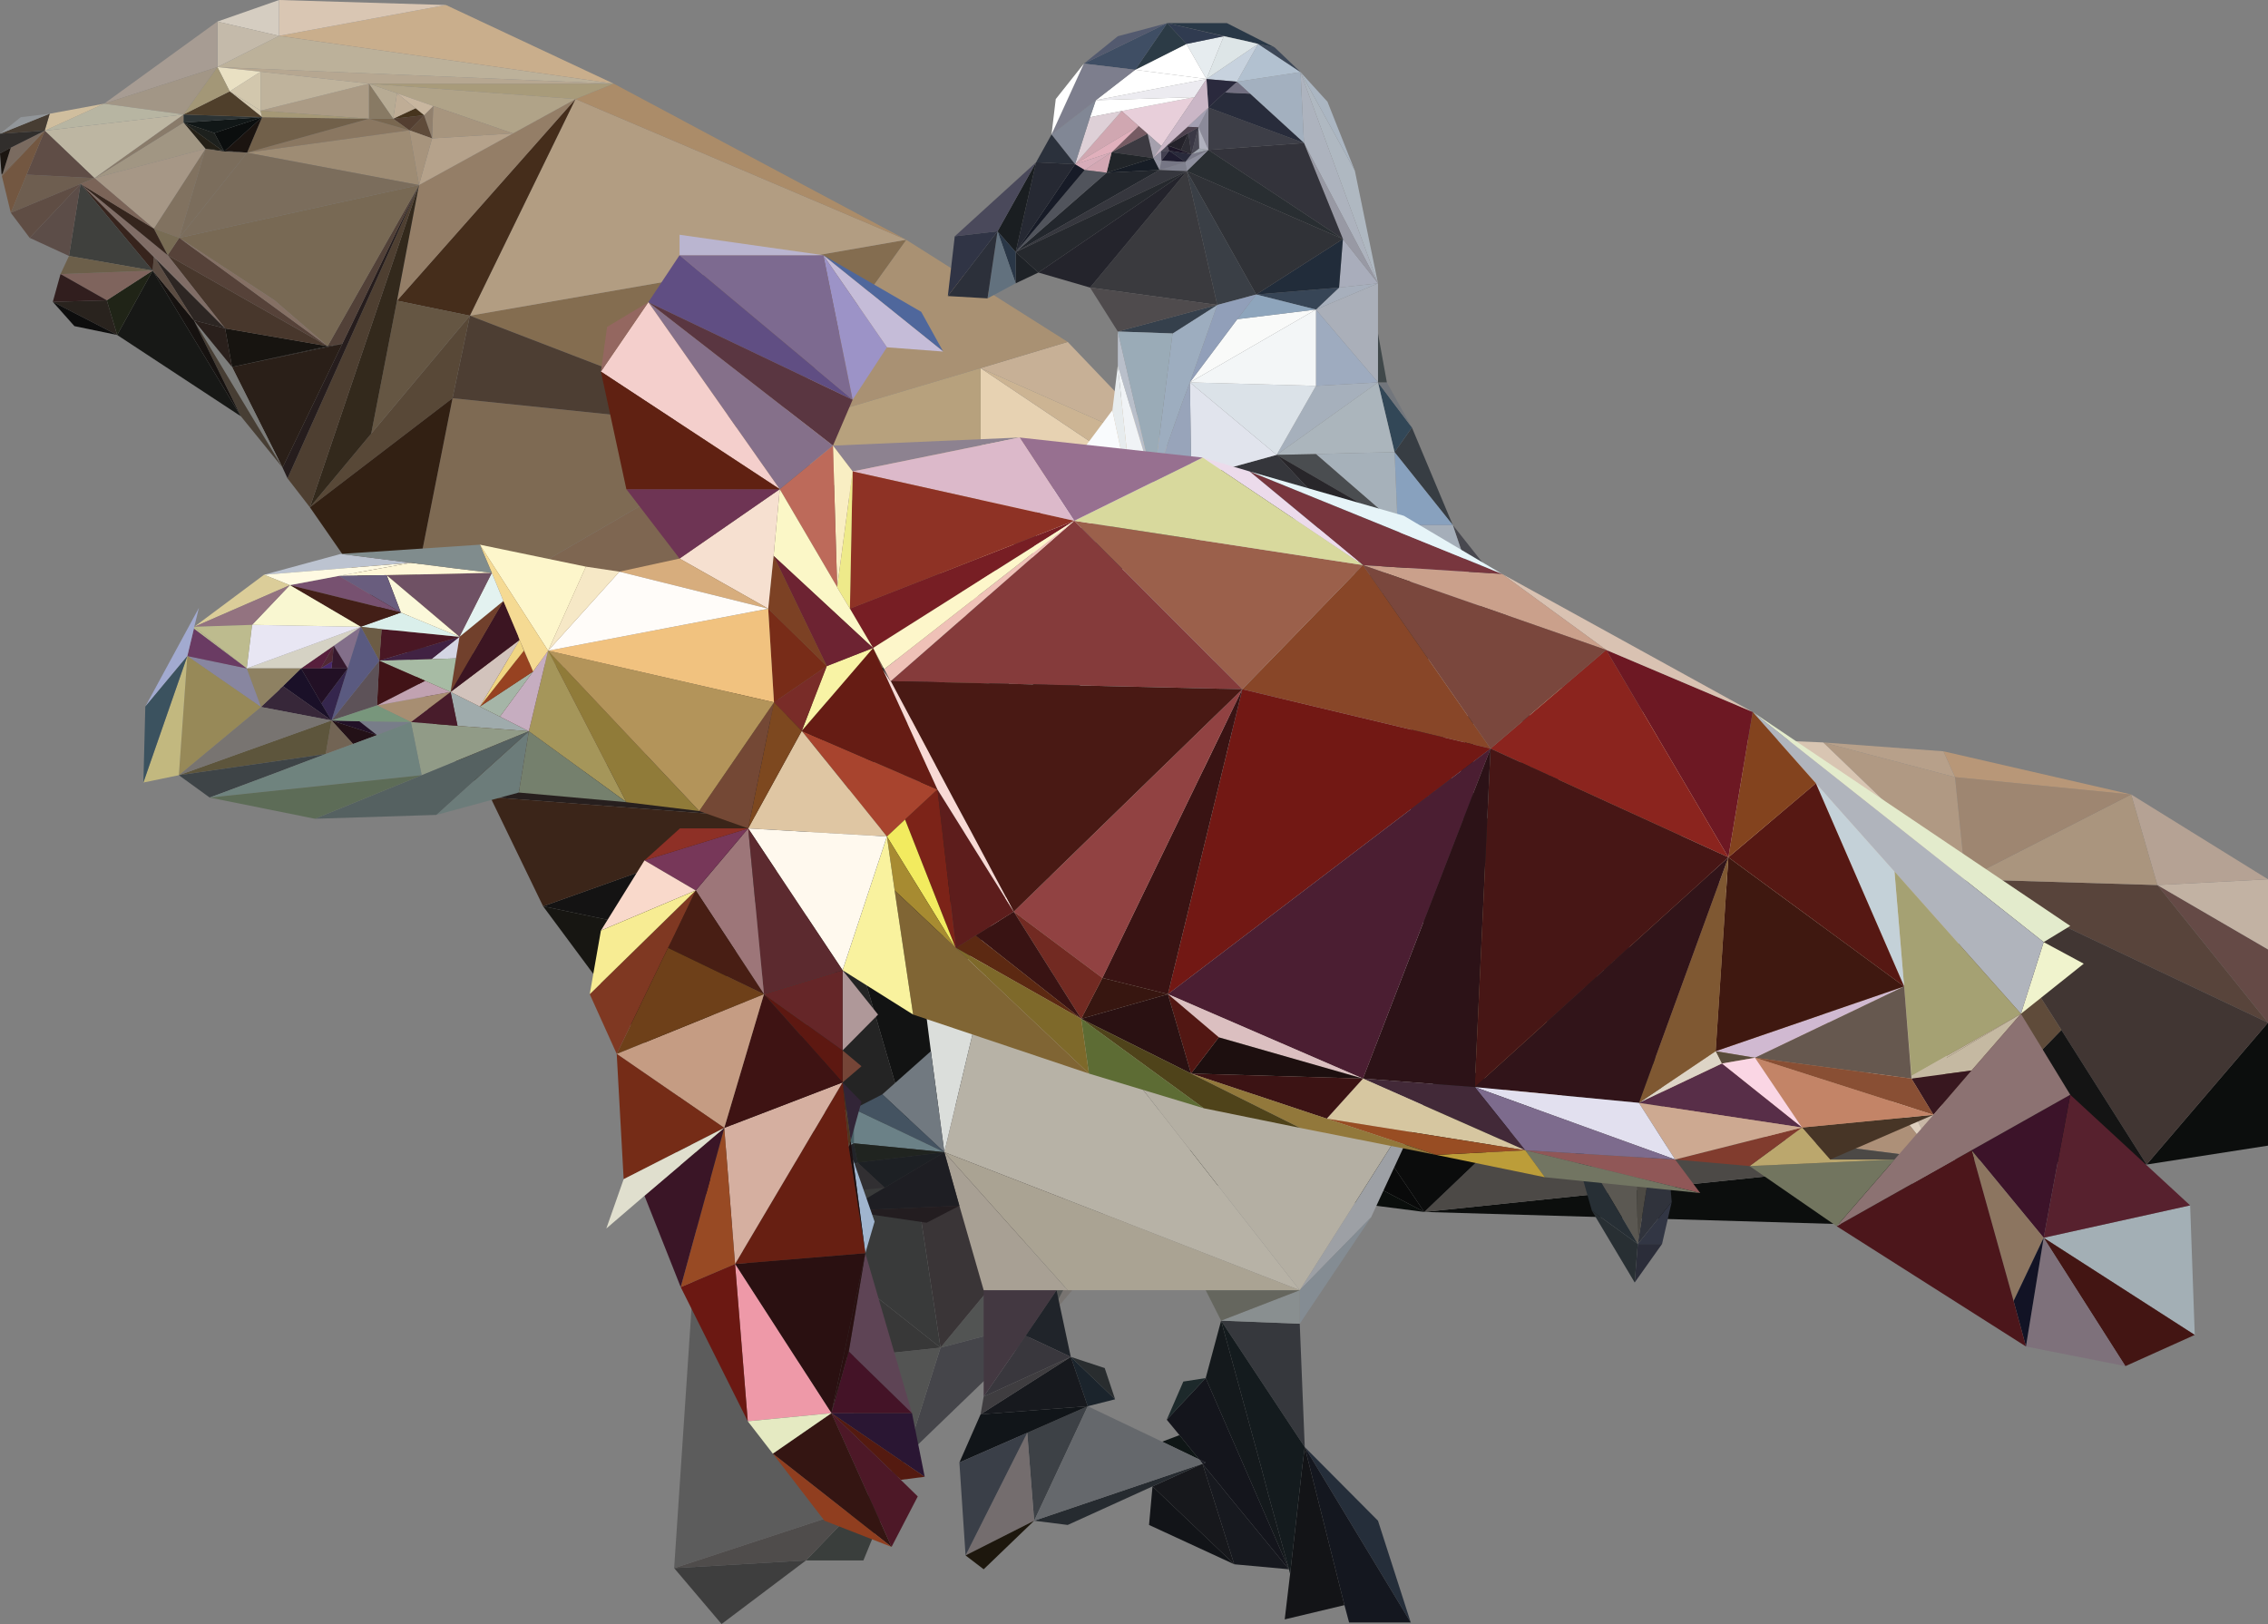 <?xml version="1.0" encoding="utf-8"?>
<!-- Generator: Adobe Illustrator 24.1.0, SVG Export Plug-In . SVG Version: 6.00 Build 0)  -->
<svg version="1.1" id="Layer_1" xmlns="http://www.w3.org/2000/svg" xmlns:xlink="http://www.w3.org/1999/xlink" x="0px" y="0px"
	 viewBox="0 0 588.4 421.3" style="enable-background:new 0 0 588.4 421.3;" xml:space="preserve">
<rect x="0" y="0" width="588.4" height="421.3" fill="#808080" stroke="none"/>
<style type="text/css">
	.st0{fill:#171410;}
	.st1{fill:#806D66;}
	.st2{fill:#766454;}
	.st3{fill:#D2C7AD;}
	.st4{fill:#C7B096;}
	.st5{fill:#E7D2B2;}
	.st6{fill:#CCB493;}
	.st7{fill:#E3D6B6;}
	.st8{fill:#D6BFA5;}
	.st9{fill:#6E594E;}
	.st10{fill:#70472E;}
	.st11{fill:#9C7C64;}
	.st12{fill:#D4BC9F;}
	.st13{fill:#EBD4AF;}
	.st14{fill:#F9EDCE;}
	.st15{fill:#F3ECD7;}
	.st16{fill:#EFE7C1;}
	.st17{fill:#F7F2CD;}
	.st18{fill:#F7F5E1;}
	.st19{fill:#EBD4B1;}
	.st20{fill:#BFA480;}
	.st21{fill:#0C0E0D;}
	.st22{fill:#654A46;}
	.st23{fill:#C2B2A3;}
	.st24{fill:#58443B;}
	.st25{fill:#413633;}
	.st26{fill:#B5A294;}
	.st27{fill:#AA957E;}
	.st28{fill:#141414;}
	.st29{fill:#9E8671;}
	.st30{fill:#B89778;}
	.st31{fill:#5F4B3A;}
	.st32{fill:#B09983;}
	.st33{fill:#C8B7A6;}
	.st34{fill:#D8C5B2;}
	.st35{fill:#B7A08A;}
	.st36{fill:#DECFBE;}
	.st37{fill:#AD9078;}
	.st38{fill:#4C4946;}
	.st39{fill:#A78664;}
	.st40{fill:#0B0C0C;}
	.st41{fill:#181818;}
	.st42{fill:#090A0A;}
	.st43{fill:#0A0E0C;}
	.st44{fill:#352B2D;}
	.st45{fill:#787471;}
	.st46{fill:#525453;}
	.st47{fill:#3A3537;}
	.st48{fill:#1E1E1E;}
	.st49{fill:#121313;}
	.st50{fill:#A99173;}
	.st51{fill:#45454A;}
	.st52{fill:#B7A17D;}
	.st53{fill:#2E2F2F;}
	.st54{fill:#765E4C;}
	.st55{fill:#393A3A;}
	.st56{fill:#535453;}
	.st57{fill:#383838;}
	.st58{fill:#846D50;}
	.st59{fill:#242424;}
	.st60{fill:#3A3E3C;}
	.st61{fill:#686868;}
	.st62{fill:#B29D82;}
	.st63{fill:#AB8C69;}
	.st64{fill:#5C5C5C;}
	.st65{fill:#4F4C4B;}
	.st66{fill:#6E604F;}
	.st67{fill:#271F1E;}
	.st68{fill:#4F3729;}
	.st69{fill:#3E3E3E;}
	.st70{fill:#141313;}
	.st71{fill:#0D0E0E;}
	.st72{fill:#171612;}
	.st73{fill:#3B2519;}
	.st74{fill:#7E6651;}
	.st75{fill:#7E6A53;}
	.st76{fill:#4D3E33;}
	.st77{fill:#A89B7A;}
	.st78{fill:#B6A791;}
	.st79{fill:#BCB19A;}
	.st80{fill:#C9AE8C;}
	.st81{fill:#452D1B;}
	.st82{fill:#947E67;}
	.st83{fill:#B0A388;}
	.st84{fill:#B5A28B;}
	.st85{fill:#A7957E;}
	.st86{fill:#392415;}
	.st87{fill:#584837;}
	.st88{fill:#655643;}
	.st89{fill:#322013;}
	.st90{fill:#D9C6B3;}
	.st91{fill:#91806D;}
	.st92{fill:#C8B69F;}
	.st93{fill:#A7947D;}
	.st94{fill:#543F31;}
	.st95{fill:#46341D;}
	.st96{fill:#9E8C74;}
	.st97{fill:#33291C;}
	.st98{fill:#4E3F31;}
	.st99{fill:#261D1D;}
	.st100{fill:#524138;}
	.st101{fill:#786954;}
	.st102{fill:#7B6D5C;}
	.st103{fill:#BFAD96;}
	.st104{fill:#8A7761;}
	.st105{fill:#796750;}
	.st106{fill:#B7AB94;}
	.st107{fill:#887A64;}
	.st108{fill:#AB9B85;}
	.st109{fill:#BFB39C;}
	.st110{fill:#71604A;}
	.st111{fill:#A59876;}
	.st112{fill:#2A1F18;}
	.st113{fill:#48372C;}
	.st114{fill:#564239;}
	.st115{fill:#857064;}
	.st116{fill:#7C7D7B;}
	.st117{fill:#473E34;}
	.st118{fill:#D5CDC1;}
	.st119{fill:#C4BAAA;}
	.st120{fill:#1B1410;}
	.st121{fill:#0B0E0E;}
	.st122{fill:#111717;}
	.st123{fill:#2C3334;}
	.st124{fill:#4F3F2B;}
	.st125{fill:#E9E0C3;}
	.st126{fill:#161210;}
	.st127{fill:#171816;}
	.st128{fill:#2A201C;}
	.st129{fill:#A39777;}
	.st130{fill:#2D2623;}
	.st131{fill:#1D201D;}
	.st132{fill:#242017;}
	.st133{fill:#A79C93;}
	.st134{fill:#A29686;}
	.st135{fill:#A19683;}
	.st136{fill:#817260;}
	.st137{fill:#A69786;}
	.st138{fill:#5B4C42;}
	.st139{fill:#897B6A;}
	.st140{fill:#BDB6A2;}
	.st141{fill:#B7B5A2;}
	.st142{fill:#786C54;}
	.st143{fill:#35251D;}
	.st144{fill:#7B6458;}
	.st145{fill:#37241D;}
	.st146{fill:#3F403D;}
	.st147{fill:#202417;}
	.st148{fill:#7F645D;}
	.st149{fill:#6C5F4A;}
	.st150{fill:#29231E;}
	.st151{fill:#0D0D0D;}
	.st152{fill:#311E1E;}
	.st153{fill:#D0BE9E;}
	.st154{fill:#6E5E50;}
	.st155{fill:#5F4D46;}
	.st156{fill:#5C4D48;}
	.st157{fill:#5F4D44;}
	.st158{fill:#473D33;}
	.st159{fill:#92969A;}
	.st160{fill:#735741;}
	.st161{fill:#7A6B60;}
	.st162{fill:#312E2C;}
	.st163{fill:#1B1510;}
	.st164{fill:#2C3230;}
	.st165{fill:#2B2D39;}
	.st166{fill:#323644;}
	.st167{fill:#30333C;}
	.st168{fill:#4D4A44;}
	.st169{fill:#23272C;}
	.st170{fill:#313537;}
	.st171{fill:#2E2A23;}
	.st172{fill:#585652;}
	.st173{fill:#5B5852;}
	.st174{fill:#282F33;}
	.st175{fill:#272F35;}
	.st176{fill:#1E2626;}
	.st177{fill:#55544F;}
	.st178{fill:#313535;}
	.st179{fill:#272B36;}
	.st180{fill:#797876;}
	.st181{fill:#21201F;}
	.st182{fill:#4A4852;}
	.st183{fill:#34373A;}
	.st184{fill:#48484F;}
	.st185{fill:#8B8C84;}
	.st186{fill:#A5AEB9;}
	.st187{fill:#BABDBF;}
	.st188{fill:#292824;}
	.st189{fill:#1C1F23;}
	.st190{fill:#B7BAB8;}
	.st191{fill:#373D43;}
	.st192{fill:#88A1BE;}
	.st193{fill:#373636;}
	.st194{fill:#343434;}
	.st195{fill:#3D3F3D;}
	.st196{fill:#444243;}
	.st197{fill:#324757;}
	.st198{fill:#72767C;}
	.st199{fill:#40484A;}
	.st200{fill:#9DA0A5;}
	.st201{fill:#404049;}
	.st202{fill:#AFB8C1;}
	.st203{fill:#ADB3BE;}
	.st204{fill:#A9ADBB;}
	.st205{fill:#9F9EA2;}
	.st206{fill:#2C2C2D;}
	.st207{fill:#848C93;}
	.st208{fill:#35363B;}
	.st209{fill:#71797F;}
	.st210{fill:#BBBEBA;}
	.st211{fill:#9899A4;}
	.st212{fill:#B4B4B2;}
	.st213{fill:#33333B;}
	.st214{fill:#292E32;}
	.st215{fill:#BBBDBB;}
	.st216{fill:#ABB6C2;}
	.st217{fill:#A6B0BC;}
	.st218{fill:#AAAFB9;}
	.st219{fill:#ABB5BC;}
	.st220{fill:#9EABBF;}
	.st221{fill:#BBBCB6;}
	.st222{fill:#A6B1BA;}
	.st223{fill:#4A4D50;}
	.st224{fill:#A7AFBC;}
	.st225{fill:#252E3A;}
	.st226{fill:#14171F;}
	.st227{fill:#A3B0BF;}
	.st228{fill:#3D3E47;}
	.st229{fill:#282C3B;}
	.st230{fill:#36383D;}
	.st231{fill:#B2C1D0;}
	.st232{fill:#3D4858;}
	.st233{fill:#898F90;}
	.st234{fill:#65665E;}
	.st235{fill:#28262A;}
	.st236{fill:#DBE2E8;}
	.st237{fill:#131417;}
	.st238{fill:#F9FAF9;}
	.st239{fill:#F3F6F7;}
	.st240{fill:#17191F;}
	.st241{fill:#141B1E;}
	.st242{fill:#293847;}
	.st243{fill:#374556;}
	.st244{fill:#212C3A;}
	.st245{fill:#B2B4B6;}
	.st246{fill:#C7D2DE;}
	.st247{fill:#DDE5E7;}
	.st248{fill:#8EA5BC;}
	.st249{fill:#726F81;}
	.st250{fill:#14191C;}
	.st251{fill:#303237;}
	.st252{fill:#2A293D;}
	.st253{fill:#E6ECEF;}
	.st254{fill:#303B50;}
	.st255{fill:#14151C;}
	.st256{fill:#17181C;}
	.st257{fill:#8B8A99;}
	.st258{fill:#A39FB1;}
	.st259{fill:#A1A6B0;}
	.st260{fill:#FFFFFF;}
	.st261{fill:#ECEBF0;}
	.st262{fill:#B0B1BE;}
	.st263{fill:#181A23;}
	.st264{fill:#0F1616;}
	.st265{fill:#4A4955;}
	.st266{fill:#E1E4ED;}
	.st267{fill:#3A3845;}
	.st268{fill:#3A3F46;}
	.st269{fill:#121418;}
	.st270{fill:#E8CFDA;}
	.st271{fill:#454649;}
	.st272{fill:#2E2D35;}
	.st273{fill:#797988;}
	.st274{fill:#8E8F9E;}
	.st275{fill:#98A4BA;}
	.st276{fill:#919FB9;}
	.st277{fill:#24222A;}
	.st278{fill:#4E424F;}
	.st279{fill:#AEAFAE;}
	.st280{fill:#292A3B;}
	.st281{fill:#2C3B46;}
	.st282{fill:#B3B9B6;}
	.st283{fill:#9DA7B0;}
	.st284{fill:#3F4046;}
	.st285{fill:#7F808E;}
	.st286{fill:#1F1C30;}
	.st287{fill:#232029;}
	.st288{fill:#1D1628;}
	.st289{fill:#1D292B;}
	.st290{fill:#4F4A5A;}
	.st291{fill:#3F4E64;}
	.st292{fill:#A5A0AD;}
	.st293{fill:#444152;}
	.st294{fill:#767685;}
	.st295{fill:#9293A1;}
	.st296{fill:#CAB6C6;}
	.st297{fill:#908D9E;}
	.st298{fill:#171D26;}
	.st299{fill:#23272D;}
	.st300{fill:#9DADBF;}
	.st301{fill:#303334;}
	.st302{fill:#3C3A41;}
	.st303{fill:#212529;}
	.st304{fill:#DCDFE2;}
	.st305{fill:#BEC4CC;}
	.st306{fill:#765B63;}
	.st307{fill:#D0A7B1;}
	.st308{fill:#D1D4D1;}
	.st309{fill:#35404C;}
	.st310{fill:#7D7E8D;}
	.st311{fill:#3B3A40;}
	.st312{fill:#7F7D82;}
	.st313{fill:#9AABB7;}
	.st314{fill:#535A6F;}
	.st315{fill:#DED0D7;}
	.st316{fill:#B9BFCA;}
	.st317{fill:#36373E;}
	.st318{fill:#F0F3F6;}
	.st319{fill:#E7ECEE;}
	.st320{fill:#808284;}
	.st321{fill:#CFD1CE;}
	.st322{fill:#292D2F;}
	.st323{fill:#1B242C;}
	.st324{fill:#E1B0BC;}
	.st325{fill:#D3A7B3;}
	.st326{fill:#383638;}
	.st327{fill:#51545C;}
	.st328{fill:#3A3A3E;}
	.st329{fill:#F9FBFD;}
	.st330{fill:#F1F4F6;}
	.st331{fill:#4F4B4D;}
	.st332{fill:#424449;}
	.st333{fill:#49474C;}
	.st334{fill:#E3E5E0;}
	.st335{fill:#818795;}
	.st336{fill:#43443F;}
	.st337{fill:#3E3A3B;}
	.st338{fill:#D7ACB9;}
	.st339{fill:#171B27;}
	.st340{fill:#EDF5F3;}
	.st341{fill:#2B313C;}
	.st342{fill:#262933;}
	.st343{fill:#20242A;}
	.st344{fill:#E5EBE8;}
	.st345{fill:#4B4746;}
	.st346{fill:#26292E;}
	.st347{fill:#D2D6D2;}
	.st348{fill:#CAD5D0;}
	.st349{fill:#24242C;}
	.st350{fill:#322F2D;}
	.st351{fill:#5C5D57;}
	.st352{fill:#CFCFC8;}
	.st353{fill:#39373D;}
	.st354{fill:#5B514E;}
	.st355{fill:#3D4146;}
	.st356{fill:#1E2227;}
	.st357{fill:#262B30;}
	.st358{fill:#1A1E21;}
	.st359{fill:#4A495B;}
	.st360{fill:#65686C;}
	.st361{fill:#746D6E;}
	.st362{fill:#111519;}
	.st363{fill:#B4B9B6;}
	.st364{fill:#4A4844;}
	.st365{fill:#20201D;}
	.st366{fill:#1C2027;}
	.st367{fill:#2A3747;}
	.st368{fill:#62717E;}
	.st369{fill:#B4AFA3;}
	.st370{fill:#BFC0B8;}
	.st371{fill:#DCDDD7;}
	.st372{fill:#DCE0DD;}
	.st373{fill:#A6A49A;}
	.st374{fill:#433841;}
	.st375{fill:#17191E;}
	.st376{fill:#302D2B;}
	.st377{fill:#3F3D40;}
	.st378{fill:#2C303A;}
	.st379{fill:#303445;}
	.st380{fill:#86785A;}
	.st381{fill:#1B1F23;}
	.st382{fill:#B7B2A6;}
	.st383{fill:#16181D;}
	.st384{fill:#6A645E;}
	.st385{fill:#191A1C;}
	.st386{fill:#1D170D;}
	.st387{fill:#3A3F48;}
	.st388{fill:#AAA393;}
	.st389{fill:#A8A094;}
	.st390{fill:#DBDEDB;}
	.st391{fill:#26221F;}
	.st392{fill:#717980;}
	.st393{fill:#1E1E23;}
	.st394{fill:#445361;}
	.st395{fill:#6B8187;}
	.st396{fill:#202420;}
	.st397{fill:#1D2024;}
	.st398{fill:#231D20;}
	.st399{fill:#312F32;}
	.st400{fill:#23241F;}
	.st401{fill:#486167;}
	.st402{fill:#677479;}
	.st403{fill:#5B5958;}
	.st404{fill:#222429;}
	.st405{fill:#4D494A;}
	.st406{fill:#3A403C;}
	.st407{fill:#5C5B54;}
	.st408{fill:#181318;}
	.st409{fill:#201921;}
	.st410{fill:#A3AFB5;}
	.st411{fill:#431513;}
	.st412{fill:#57212E;}
	.st413{fill:#7E717B;}
	.st414{fill:#F0F3CD;}
	.st415{fill:#3C1329;}
	.st416{fill:#E3EBCC;}
	.st417{fill:#B0B4BC;}
	.st418{fill:#8C7560;}
	.st419{fill:#121325;}
	.st420{fill:#A5A173;}
	.st421{fill:#C5B9A2;}
	.st422{fill:#38171F;}
	.st423{fill:#4C161B;}
	.st424{fill:#C4D1D8;}
	.st425{fill:#561813;}
	.st426{fill:#8C7272;}
	.st427{fill:#83431E;}
	.st428{fill:#473526;}
	.st429{fill:#72755F;}
	.st430{fill:#BBA76D;}
	.st431{fill:#D0B9D1;}
	.st432{fill:#66584F;}
	.st433{fill:#894F34;}
	.st434{fill:#C38467;}
	.st435{fill:#6D1823;}
	.st436{fill:#D9C2B2;}
	.st437{fill:#594C3B;}
	.st438{fill:#813C2E;}
	.st439{fill:#FAD6E4;}
	.st440{fill:#3F1810;}
	.st441{fill:#582E48;}
	.st442{fill:#CDA991;}
	.st443{fill:#DDD4C6;}
	.st444{fill:#7F5832;}
	.st445{fill:#CAA08B;}
	.st446{fill:#905757;}
	.st447{fill:#727562;}
	.st448{fill:#BC9D39;}
	.st449{fill:#311419;}
	.st450{fill:#8B241E;}
	.st451{fill:#78363E;}
	.st452{fill:#E6F4F8;}
	.st453{fill:#7A473D;}
	.st454{fill:#471615;}
	.st455{fill:#E2E0EF;}
	.st456{fill:#7D6B8D;}
	.st457{fill:#2C1217;}
	.st458{fill:#422938;}
	.st459{fill:#D6C6A0;}
	.st460{fill:#984D23;}
	.st461{fill:#ECDBEB;}
	.st462{fill:#884628;}
	.st463{fill:#9B604B;}
	.st464{fill:#721814;}
	.st465{fill:#4B1E32;}
	.st466{fill:#DBBFC0;}
	.st467{fill:#1D0F0F;}
	.st468{fill:#3C1314;}
	.st469{fill:#92783B;}
	.st470{fill:#521713;}
	.st471{fill:#391313;}
	.st472{fill:#914242;}
	.st473{fill:#371610;}
	.st474{fill:#2A1112;}
	.st475{fill:#4F431A;}
	.st476{fill:#5D6C34;}
	.st477{fill:#853B3B;}
	.st478{fill:#D8D99D;}
	.st479{fill:#977090;}
	.st480{fill:#771E24;}
	.st481{fill:#722A22;}
	.st482{fill:#8D8290;}
	.st483{fill:#5C2912;}
	.st484{fill:#7E692A;}
	.st485{fill:#DCB9CA;}
	.st486{fill:#A78B31;}
	.st487{fill:#491914;}
	.st488{fill:#5D1D1C;}
	.st489{fill:#4F679C;}
	.st490{fill:#C5BCD8;}
	.st491{fill:#7C2318;}
	.st492{fill:#EFC1B7;}
	.st493{fill:#2A1633;}
	.st494{fill:#541A10;}
	.st495{fill:#A8442E;}
	.st496{fill:#F2EB5F;}
	.st497{fill:#FDF6CA;}
	.st498{fill:#4D1827;}
	.st499{fill:#5E4455;}
	.st500{fill:#441327;}
	.st501{fill:#806534;}
	.st502{fill:#661C14;}
	.st503{fill:#F9F29E;}
	.st504{fill:#341512;}
	.st505{fill:#903E1F;}
	.st506{fill:#F8D9D5;}
	.st507{fill:#9C93C7;}
	.st508{fill:#DFC6A3;}
	.st509{fill:#8E3225;}
	.st510{fill:#A0B5CF;}
	.st511{fill:#FFF9EE;}
	.st512{fill:#1E0E0F;}
	.st513{fill:#2A1011;}
	.st514{fill:#754537;}
	.st515{fill:#322537;}
	.st516{fill:#AF9899;}
	.st517{fill:#7D6A90;}
	.st518{fill:#5A3641;}
	.st519{fill:#604E83;}
	.st520{fill:#EEEA8A;}
	.st521{fill:#50361E;}
	.st522{fill:#F9EEC3;}
	.st523{fill:#671F12;}
	.st524{fill:#D5AFA0;}
	.st525{fill:#5D1811;}
	.st526{fill:#EE99A8;}
	.st527{fill:#E5EAC2;}
	.st528{fill:#782C18;}
	.st529{fill:#BD6A5A;}
	.st530{fill:#BAB5D0;}
	.st531{fill:#F8F3A5;}
	.st532{fill:#FBF7C7;}
	.st533{fill:#792C28;}
	.st534{fill:#652628;}
	.st535{fill:#7D481F;}
	.st536{fill:#6D2332;}
	.st537{fill:#7C4124;}
	.st538{fill:#744835;}
	.st539{fill:#85708A;}
	.st540{fill:#F6E0D0;}
	.st541{fill:#5C2A2F;}
	.st542{fill:#3E1313;}
	.st543{fill:#6B1812;}
	.st544{fill:#984A24;}
	.st545{fill:#D7AD7D;}
	.st546{fill:#3A1526;}
	.st547{fill:#9D7679;}
	.st548{fill:#481E14;}
	.st549{fill:#773759;}
	.st550{fill:#C59C83;}
	.st551{fill:#8E3026;}
	.st552{fill:#6E4019;}
	.st553{fill:#6E3454;}
	.st554{fill:#F4CFCC;}
	.st555{fill:#F9D9CB;}
	.st556{fill:#602112;}
	.st557{fill:#946760;}
	.st558{fill:#752C17;}
	.st559{fill:#E0DFCE;}
	.st560{fill:#F1C27F;}
	.st561{fill:#7F3822;}
	.st562{fill:#F7EC93;}
	.st563{fill:#FFFCF9;}
	.st564{fill:#907B39;}
	.st565{fill:#F6E8C6;}
	.st566{fill:#B3945A;}
	.st567{fill:#A5965A;}
	.st568{fill:#75806D;}
	.st569{fill:#9FABAC;}
	.st570{fill:#919B87;}
	.st571{fill:#C6ADC0;}
	.st572{fill:#A5B5A7;}
	.st573{fill:#974221;}
	.st574{fill:#F0D583;}
	.st575{fill:#D2C3BC;}
	.st576{fill:#3C1522;}
	.st577{fill:#6C7C7A;}
	.st578{fill:#FDF6CB;}
	.st579{fill:#71402C;}
	.st580{fill:#F5DA93;}
	.st581{fill:#E3F2F0;}
	.st582{fill:#491724;}
	.st583{fill:#DAEFEB;}
	.st584{fill:#D4D5E3;}
	.st585{fill:#481C2B;}
	.st586{fill:#6F5164;}
	.st587{fill:#412243;}
	.st588{fill:#A78E72;}
	.st589{fill:#FFF7D7;}
	.st590{fill:#808C8D;}
	.st591{fill:#BCC3D0;}
	.st592{fill:#787D89;}
	.st593{fill:#FBF8DA;}
	.st594{fill:#C1A2B1;}
	.st595{fill:#A7BBA4;}
	.st596{fill:#695D7E;}
	.st597{fill:#411317;}
	.st598{fill:#6C5C45;}
	.st599{fill:#5D5258;}
	.st600{fill:#836F8A;}
	.st601{fill:#556161;}
	.st602{fill:#231117;}
	.st603{fill:#221127;}
	.st604{fill:#78967C;}
	.st605{fill:#775170;}
	.st606{fill:#726454;}
	.st607{fill:#431F17;}
	.st608{fill:#5A5A80;}
	.st609{fill:#571F3C;}
	.st610{fill:#512834;}
	.st611{fill:#35264D;}
	.st612{fill:#36192E;}
	.st613{fill:#48286C;}
	.st614{fill:#3E4447;}
	.st615{fill:#221025;}
	.st616{fill:#1A1028;}
	.st617{fill:#FFFAE2;}
	.st618{fill:#372739;}
	.st619{fill:#5D553C;}
	.st620{fill:#D5D2C4;}
	.st621{fill:#8E8162;}
	.st622{fill:#6F837E;}
	.st623{fill:#E8E6F3;}
	.st624{fill:#F9F7D1;}
	.st625{fill:#DBCD99;}
	.st626{fill:#5D6C57;}
	.st627{fill:#937380;}
	.st628{fill:#BDBB8E;}
	.st629{fill:#8886A0;}
	.st630{fill:#6A3B63;}
	.st631{fill:#978958;}
	.st632{fill:#C2B87F;}
	.st633{fill:#A2AAD0;}
	.st634{fill:#3B525F;}
</style>
<g id="Layer_1_1_">
	<g id="Layer_2_1_">
		<polygon points="58.1,39.3 53.3,38.6 57.6,39 		"/>
		<polygon points="64.1,39.6 58.1,39.3 58.4,39.1 		"/>
		<polygon points="58.4,39.1 58.1,39.3 58,39 		"/>
		<polygon points="58,39 58.1,39.3 57.6,39 		"/>
		<polygon class="st0" points="88.8,89.2 60.2,95.2 85,89.8 		"/>
		<polygon class="st1" points="39.9,66.4 58.4,85.2 40.3,67.1 		"/>
		<polygon class="st1" points="39.9,66.4 40.3,67.1 39.9,66.7 		"/>
		<polygon class="st1" points="39.9,66.4 39.9,66.7 20.9,47.7 		"/>
		<polygon class="st2" points="0.4,45.2 0.7,45 0.5,45.7 		"/>
		<polygon class="st2" points="11.6,33.9 0.5,45.7 0.7,45 		"/>
		<polygon class="st3" points="67.6,28.7 68,30.4 59.6,23.7 		"/>
		<polygon class="st4" points="277,88.7 304.9,117.9 254.4,95.5 		"/>
		<polygon class="st5" points="294.2,122.2 254.4,157.7 254.4,95.5 		"/>
		<polygon class="st6" points="304.9,117.9 294.2,122.2 254.4,95.5 		"/>
		<polygon class="st7" points="304.9,117.9 320.9,136.2 294.2,122.2 		"/>
		<polygon class="st8" points="320.9,136.2 288.6,176.4 294.2,122.2 		"/>
		<polygon class="st4" points="294.2,122.2 288.6,176.4 254.4,157.7 		"/>
		<polygon class="st9" points="288.6,176.4 288.6,223.3 254.4,157.7 		"/>
		<polygon class="st10" points="328.9,209.9 328.9,246.3 288.6,223.3 		"/>
		<polygon class="st11" points="328.9,209.9 288.6,223.3 288.6,176.4 		"/>
		<polygon class="st12" points="320.9,136.2 328.9,209.9 288.6,176.4 		"/>
		<polygon class="st13" points="373.1,186.6 328.9,209.9 320.9,136.2 		"/>
		<polygon class="st14" points="390.6,181 373.1,186.6 320.9,136.2 354.3,157.7 		"/>
		<polygon class="st15" points="392.8,174.6 390.6,181 354.3,157.7 		"/>
		<polygon class="st16" points="449,191.6 416.2,191.6 392.8,174.6 		"/>
		<polygon class="st17" points="416.2,191.6 390.6,181 392.8,174.6 		"/>
		<polygon class="st18" points="416.2,191.6 373.1,186.6 390.6,181 		"/>
		<polygon class="st19" points="416.2,191.6 328.9,209.9 373.1,186.6 		"/>
		<polygon class="st20" points="416.2,191.6 328.9,246.3 328.9,209.9 		"/>
		<polygon class="st21" points="588.4,283.3 588.4,297.2 556.9,302.1 588.4,265.3 		"/>
		<polygon class="st22" points="588.4,246.3 588.4,265.3 559.7,229.6 		"/>
		<polygon class="st23" points="588.4,228.1 588.4,246.3 559.7,229.6 		"/>
		<polygon class="st24" points="559.7,229.6 588.4,265.3 509.9,228.1 		"/>
		<polygon class="st25" points="588.4,265.3 556.9,302.1 534.8,267.2 509.9,228.1 		"/>
		<polygon class="st26" points="588.4,228.1 559.7,229.6 552.9,206.1 		"/>
		<polygon class="st27" points="552.9,206.1 559.7,229.6 509.9,228.1 		"/>
		<polygon class="st28" points="534.8,267.2 556.9,302.1 502.3,300.6 		"/>
		<polygon class="st29" points="552.9,206.1 509.9,228.1 507.2,201.6 		"/>
		<polygon class="st30" points="552.9,206.1 507.2,201.6 504.2,194.9 		"/>
		<polygon class="st31" points="509.9,228.1 534.8,267.2 502.3,300.6 		"/>
		<polygon class="st32" points="507.2,201.6 509.9,228.1 473,192.6 		"/>
		<polygon class="st33" points="509.9,228.1 502.3,300.6 449,191.6 		"/>
		<polygon class="st34" points="509.9,228.1 449,191.6 473,192.6 		"/>
		<polygon class="st35" points="504.2,194.9 507.2,201.6 473,192.6 		"/>
		<polygon class="st36" points="449,191.6 502.3,300.6 416.2,191.6 		"/>
		<polygon class="st37" points="416.2,191.6 502.3,300.6 397.9,287.3 		"/>
		<polygon class="st21" points="502.3,300.6 485.9,317.8 369.5,314.4 		"/>
		<polygon class="st38" points="502.3,300.6 369.5,314.4 397.9,287.3 		"/>
		<polygon class="st39" points="416.2,191.6 397.9,287.3 349.1,258.4 348.9,258.2 328.9,246.3 		"/>
		<polygon class="st40" points="397.9,287.3 369.5,314.4 343.7,276.2 		"/>
		<polygon class="st41" points="397.9,287.3 343.7,276.2 310.5,269.4 349.1,258.4 		"/>
		<polygon class="st42" points="343.7,276.2 369.5,314.4 317.9,287.3 		"/>
		<polygon class="st43" points="369.5,314.4 302.4,305.8 317.9,287.3 		"/>
		<polygon class="st40" points="349.1,258.4 310.5,269.4 235.1,290.8 288.6,223.3 348.9,258.2 		"/>
		<polygon class="st44" points="343.7,276.2 317.9,287.3 310.5,269.4 		"/>
		<polygon class="st45" points="310.5,269.4 317.9,287.3 271.8,342.3 		"/>
		<polygon class="st46" points="310.5,269.4 271.8,342.3 244,349.6 		"/>
		<polygon class="st47" points="310.5,269.4 244,349.6 235.1,290.8 		"/>
		<polygon class="st48" points="254.4,157.7 288.6,223.3 217.5,230.5 		"/>
		<polygon class="st49" points="288.6,223.3 235.1,290.8 217.5,230.5 		"/>
		<polygon class="st50" points="277,88.7 254.4,95.5 199.6,111.8 235.1,62.2 		"/>
		<polygon class="st51" points="271.8,342.3 235.1,377.7 244,349.6 		"/>
		<polygon class="st52" points="254.4,95.5 254.4,157.7 199.6,111.8 		"/>
		<polygon class="st53" points="254.4,157.7 217.5,230.5 212.7,183.1 		"/>
		<polygon class="st54" points="254.4,157.7 212.7,183.1 199.6,111.8 		"/>
		<polygon class="st55" points="235.1,290.8 244,349.6 182,300.6 		"/>
		<polygon class="st56" points="244,349.6 235.1,377.7 205.5,353.7 		"/>
		<polygon class="st57" points="244,349.6 205.5,353.7 182,300.6 		"/>
		<polygon class="st58" points="235.1,62.2 199.6,111.8 121.9,81.9 		"/>
		<polygon class="st59" points="217.5,230.5 235.1,290.8 182,300.6 187,290.8 187,290.8 198.6,267.8 208,249.2 		"/>
		<polygon class="st60" points="235.1,377.7 224,404.8 209.1,404.8 222.1,391.3 		"/>
		<polygon class="st61" points="235.1,377.7 222.1,391.3 205.5,353.7 		"/>
		<polygon class="st62" points="235.1,62.2 121.9,81.9 149.3,25.7 		"/>
		<polygon class="st63" points="235.1,62.2 149.3,25.7 159.2,21.7 		"/>
		<polygon class="st64" points="205.5,353.7 222.1,391.3 174.9,406.8 182,300.6 		"/>
		<polygon class="st65" points="222.1,391.3 209.1,404.8 174.9,406.8 		"/>
		<polygon class="st40" points="212.7,183.1 217.5,230.5 204,212.6 		"/>
		<polygon class="st21" points="204,212.6 217.5,230.5 208,249.2 		"/>
		<polygon class="st66" points="199.6,111.8 212.7,183.1 162.9,175.6 		"/>
		<polygon class="st67" points="212.7,183.1 204,212.6 127.2,206.8 		"/>
		<polygon class="st68" points="212.7,183.1 127.2,206.8 104.8,166.8 162.9,175.6 		"/>
		<polygon class="st69" points="209.1,404.8 187.2,421.3 174.9,406.8 		"/>
		<polygon class="st70" points="204,212.6 208,249.2 140.9,235.1 		"/>
		<polygon class="st71" points="208,249.2 198.6,267.8 187,290.8 171.4,276.2 		"/>
		<polygon class="st72" points="208,249.2 171.4,276.2 140.9,235.1 		"/>
		<polygon class="st73" points="204,212.6 140.9,235.1 127.2,206.8 		"/>
		<polygon class="st74" points="199.6,111.8 162.9,175.6 104.8,166.8 		"/>
		<polygon class="st75" points="199.6,111.8 104.8,166.8 117.4,103.3 		"/>
		<polygon class="st76" points="199.6,111.8 117.4,103.3 121.9,81.9 		"/>
		<polygon class="st77" points="159.2,21.7 149.3,25.7 95.7,21.7 		"/>
		<polygon class="st78" points="159.2,21.7 95.7,21.7 67.6,18.6 56.4,17.4 		"/>
		<polygon class="st79" points="159.2,21.7 56.4,17.4 72.4,9.3 		"/>
		<polygon class="st80" points="159.2,21.7 72.4,9.3 115.7,1.3 		"/>
		<polygon class="st81" points="149.3,25.7 121.9,81.9 103,78 		"/>
		<polygon class="st82" points="149.3,25.7 103,78 108.7,48 133.1,34.6 133.1,34.6 		"/>
		<polygon class="st83" points="149.3,25.7 133.1,34.6 133.1,34.6 112.4,27.5 103,24.2 95.7,21.7 		"/>
		<polygon class="st84" points="133.1,34.6 108.7,48 112.1,35.9 		"/>
		<polygon class="st85" points="112.4,27.5 133.1,34.6 112.1,35.9 		"/>
		<polygon class="st86" points="104.8,166.8 127.2,206.8 114.7,194.1 		"/>
		<polygon class="st87" points="121.9,81.9 117.4,103.3 80.4,131.6 96.3,112.5 		"/>
		<polygon class="st88" points="121.9,81.9 96.3,112.5 103,78 		"/>
		<polygon class="st89" points="117.4,103.3 104.8,166.8 80.4,131.6 		"/>
		<polygon class="st90" points="115.7,1.3 72.4,9.3 72.4,0 		"/>
		<polygon class="st91" points="112.4,27.5 112.1,35.9 110,29.9 		"/>
		<polygon class="st92" points="112.4,27.5 110,29.9 103,24.2 		"/>
		<polygon class="st31" points="110,29.9 112.1,35.9 106.2,33.8 		"/>
		<polygon class="st93" points="112.1,35.9 108.7,48 106.2,33.8 		"/>
		<polygon class="st94" points="110,29.9 106.2,33.8 102,30.8 		"/>
		<polygon class="st95" points="110,29.9 102,30.8 107.8,28.1 		"/>
		<polygon class="st96" points="106.2,33.8 108.7,48 64.1,39.6 		"/>
		<polygon class="st97" points="108.7,48 103,78 96.3,112.5 80.4,131.6 		"/>
		<polygon class="st98" points="108.7,48 80.4,131.6 74.6,124.1 		"/>
		<polygon class="st99" points="108.7,48 74.6,124.1 73.3,121.3 88.8,89.2 		"/>
		<polygon class="st100" points="108.7,48 88.8,89.2 85,89.8 		"/>
		<polygon class="st101" points="108.7,48 85,89.8 71.2,77.9 46.5,61.7 		"/>
		<polygon class="st102" points="108.7,48 46.5,61.7 64.1,39.6 		"/>
		<polygon class="st103" points="107.8,28.1 102,30.8 103,24.2 		"/>
		<polygon class="st104" points="106.2,33.8 64.1,39.6 95.7,30.8 		"/>
		<polygon class="st105" points="106.2,33.8 95.7,30.8 102,30.8 		"/>
		<polygon class="st106" points="103,24.2 102,30.8 95.7,21.7 		"/>
		<polygon class="st107" points="95.7,21.7 102,30.8 95.7,30.8 		"/>
		<polygon class="st108" points="95.7,21.7 95.7,30.8 67.6,28.7 		"/>
		<polygon class="st109" points="95.7,21.7 67.6,28.7 67.6,18.6 		"/>
		<polygon class="st110" points="95.7,30.8 64.1,39.6 68,30.4 		"/>
		<polygon class="st111" points="95.7,30.8 68,30.4 67.6,28.7 		"/>
		<polygon class="st112" points="88.8,89.2 73.3,121.3 60.2,95.2 		"/>
		<polygon class="st0" points="85,89.8 60.2,95.2 58.4,85.2 		"/>
		<polygon class="st113" points="85,89.8 58.4,85.2 43.5,66.2 		"/>
		<polygon class="st114" points="85,89.8 43.5,66.2 46.5,61.7 		"/>
		<polygon class="st115" points="85,89.8 46.5,61.7 71.2,77.9 		"/>
		<polygon class="st116" points="60.2,95.2 73.3,121.3 50.3,83.1 		"/>
		<polygon class="st117" points="50.3,83.1 73.3,121.3 62.5,108 		"/>
		<polygon class="st118" points="72.4,0 72.4,9.3 56.4,5.6 		"/>
		<polygon class="st119" points="72.4,9.3 56.4,17.4 56.4,5.6 		"/>
		<polygon class="st120" points="68,30.4 64.1,39.6 58.4,39.1 		"/>
		<polygon class="st121" points="68,30.4 58.4,39.1 58,39 55.6,34.5 		"/>
		<polygon class="st122" points="68,30.4 55.6,34.5 47.6,31.8 		"/>
		<polygon class="st123" points="68,30.4 47.6,31.8 47.6,29.7 		"/>
		<polygon class="st124" points="68,30.4 47.6,29.7 59.6,23.7 		"/>
		<polygon class="st3" points="67.6,18.6 67.6,28.7 59.6,23.7 		"/>
		<polygon class="st125" points="67.6,18.6 59.6,23.7 56.4,17.4 		"/>
		<polygon class="st102" points="64.1,39.6 46.5,61.7 53.3,38.6 58.1,39.3 		"/>
		<polygon class="st126" points="50.3,83.1 62.5,108 39.6,70.2 		"/>
		<polygon class="st127" points="39.6,70.2 62.5,108 30.4,86.9 		"/>
		<polygon class="st128" points="58.4,85.2 60.2,95.2 50.3,83.1 		"/>
		<polygon class="st129" points="56.4,17.4 59.6,23.7 47.6,29.7 		"/>
		<polygon class="st1" points="43.5,66.2 58.4,85.2 39.9,66.4 20.9,47.7 		"/>
		<polygon class="st130" points="40.3,67.1 58.4,85.2 50.3,83.1 		"/>
		<polygon class="st131" points="58,39 57.6,39 47.6,31.8 55.6,34.5 		"/>
		<polygon class="st132" points="47.6,31.8 57.6,39 53.3,38.6 		"/>
		<polygon class="st133" points="56.4,5.6 56.4,17.4 27,26.9 		"/>
		<polygon class="st134" points="56.4,17.4 47.6,29.7 27,26.9 		"/>
		<polygon class="st135" points="47.6,31.8 53.3,38.6 24.5,46.2 		"/>
		<polygon class="st136" points="53.3,38.6 46.5,61.7 39.9,59.3 		"/>
		<polygon class="st137" points="53.3,38.6 39.9,59.3 24.5,46.2 		"/>
		<polygon class="st138" points="40.3,67.1 50.3,83.1 39.6,70.2 39.9,66.7 		"/>
		<polygon class="st139" points="47.6,29.7 47.6,31.8 24.5,46.2 		"/>
		<polygon class="st140" points="47.6,29.7 24.5,46.2 11.6,33.9 		"/>
		<polygon class="st141" points="47.6,29.7 11.6,33.9 27,26.9 		"/>
		<polygon class="st142" points="46.5,61.7 43.5,66.2 39.9,59.3 		"/>
		<polygon class="st143" points="39.9,59.3 43.5,66.2 20.9,47.7 		"/>
		<polygon class="st144" points="39.9,59.3 20.9,47.7 24.5,46.2 		"/>
		<polygon class="st145" points="39.9,66.7 39.6,70.2 20.9,47.7 		"/>
		<polygon class="st146" points="20.9,47.7 39.6,70.2 17.9,66.4 		"/>
		<polygon class="st147" points="39.6,70.2 30.4,86.9 27.7,77.9 		"/>
		<polygon class="st148" points="39.6,70.2 27.7,77.9 15.7,71.1 		"/>
		<polygon class="st149" points="39.6,70.2 15.7,71.1 17.9,66.4 		"/>
		<polygon class="st150" points="27.7,77.9 30.4,86.9 13.7,78.3 		"/>
		<polygon class="st151" points="30.4,86.9 19.3,84.6 13.7,78.3 		"/>
		<polygon class="st152" points="27.7,77.9 13.7,78.3 15.7,71.1 		"/>
		<polygon class="st153" points="27,26.9 11.6,33.9 12.9,29.5 		"/>
		<polygon class="st154" points="24.5,46.2 20.9,47.7 2.8,55.2 6.9,45.3 		"/>
		<polygon class="st155" points="24.5,46.2 6.9,45.3 11.6,33.9 		"/>
		<polygon class="st156" points="20.9,47.7 17.9,66.4 7.7,61.7 		"/>
		<polygon class="st157" points="20.9,47.7 7.7,61.7 2.8,55.2 		"/>
		<polygon class="st158" points="12.9,29.5 11.6,33.9 0,34.7 		"/>
		<polygon class="st159" points="12.9,29.5 0,34.7 5.4,30.4 		"/>
		<polygon class="st160" points="11.6,33.9 6.9,45.3 2.8,55.2 0.5,45.7 		"/>
		<polygon class="st161" points="11.6,33.9 0.7,45 2.8,38.3 		"/>
		<polygon class="st162" points="11.6,33.9 2.8,38.3 0,39.8 0,34.7 		"/>
		<polygon class="st163" points="2.8,38.3 0.7,45 0.4,45.2 0,39.8 		"/>
	</g>
</g>
<g id="Layer_2_2_">
	<g id="XMLID_1_">
		<g>
			<polygon class="st164" points="424.1,249.3 431.2,282.9 424.1,264.1 			"/>
			<polygon class="st165" points="431.2,322.7 424.1,332.7 424.9,322.7 			"/>
			<polygon class="st166" points="424.9,322.7 433.7,311.8 431.2,322.7 			"/>
			<polygon class="st167" points="424.9,322.7 431.2,282.9 433.7,311.8 			"/>
			<polygon class="st168" points="431.2,282.9 424.9,322.7 424.1,264.1 			"/>
			<polygon class="st169" points="424.1,249.3 424.1,264.1 398.5,191.4 			"/>
			<polygon class="st170" points="398.5,191.4 424.1,264.1 395.8,195.8 395.8,195.8 			"/>
			<polygon class="st171" points="395.8,195.8 424.1,264.1 396.6,222 			"/>
			<polygon class="st172" points="396.6,222 424.1,264.1 419.5,262.7 			"/>
			<polygon class="st173" points="406.8,292.3 424.1,264.1 424.9,322.7 			"/>
			<polygon class="st174" points="413,314.1 424.9,322.7 424.1,332.7 			"/>
			<polygon class="st175" points="413,314.1 406.8,292.3 424.9,322.7 			"/>
			<polygon class="st176" points="424.1,249.3 398.5,191.4 413.5,219.6 			"/>
			<polygon class="st177" points="424.1,264.1 406.8,292.3 419.5,262.7 			"/>
			<polygon class="st178" points="419.5,262.7 406.8,292.3 397.3,245 			"/>
			<polygon class="st179" points="394.8,178.4 398.5,191.4 386.1,176.3 			"/>
			<polygon class="st180" points="386.1,176.3 398.5,191.4 382.2,175.4 			"/>
			<polygon class="st181" points="419.5,262.7 397.3,245 397.2,242 396.6,222 			"/>
			<polygon class="st182" points="389.5,152.1 394.8,178.4 384.4,158.4 			"/>
			<polygon class="st183" points="384.4,158.4 394.8,178.4 386.1,176.3 382.2,175.4 			"/>
			<polygon class="st184" points="376.9,136.2 389.5,152.1 384.4,158.4 			"/>
			<polygon class="st185" points="395.8,195.8 382.2,218.4 382.2,175.4 398.5,191.4 			"/>
			<polygon class="st186" points="376.9,136.2 384.4,158.4 362.6,136.2 			"/>
			<polygon class="st187" points="362.6,136.2 384.4,158.4 370.6,171 			"/>
			<polygon class="st188" points="397.3,245 382.2,218.4 395.8,195.8 397.2,242 			"/>
			<polygon class="st189" points="382.2,175.4 382.2,218.4 377.9,208.5 			"/>
			<polygon class="st190" points="377.9,208.5 370.6,171 384.4,158.4 382.2,175.4 			"/>
			<polygon class="st191" points="366.3,110.9 376.9,136.2 361.8,117.3 			"/>
			<polygon class="st192" points="361.8,117.3 376.9,136.2 362.6,136.2 			"/>
			<polygon class="st193" points="382.2,218.4 365,200.8 377.9,208.5 			"/>
			<polygon class="st194" points="373.5,277.4 365,200.8 382.2,218.4 			"/>
			<polygon class="st195" points="370.6,171 377.9,208.5 365,200.8 367,190 			"/>
			<polygon class="st196" points="366.9,190.8 355.6,166.9 370.6,171 367,190 			"/>
			<polygon class="st197" points="357.5,99.2 366.3,110.9 361.8,117.3 			"/>
			<polygon class="st198" points="366.3,110.9 357.5,99.2 359.8,99.2 			"/>
			<polygon class="st199" points="357.5,99.2 357.5,86.5 359.8,99.2 			"/>
			<polygon class="st200" points="355.7,315.8 337.2,334.7 373.5,277.4 			"/>
			<path class="st201" d="M359.2,151l0.6-2.5L359.2,151z"/>
			<path class="st201" d="M357.9,156.8l1.3-5.8L357.9,156.8z"/>
			<polygon class="st202" points="351.5,44.3 357.5,73.5 337.4,18.7 			"/>
			<polygon class="st203" points="337.4,18.7 357.5,73.5 338.3,37.1 			"/>
			<polygon class="st204" points="348.4,62 357.5,73.5 347.4,74.6 			"/>
			<polygon class="st205" points="355.6,166.9 351.3,149.7 357.9,156.8 			"/>
			<polygon class="st206" points="357.9,156.8 359.2,151 359.8,148.5 362.6,136.2 370.6,171 355.6,166.9 			"/>
			<polygon class="st201" points="357.9,156.8 351.3,149.7 359.8,148.5 359.2,151 			"/>
			<polygon class="st207" points="355.7,315.8 337.2,343.4 337.2,334.7 			"/>
			<polygon class="st208" points="353,141.2 353.4,141.6 353.3,141.6 			"/>
			<polygon class="st209" points="351.3,149.7 353.4,141.6 359.8,148.5 			"/>
			<polygon class="st210" points="373.5,277.4 320.6,193.7 365,200.8 			"/>
			<polygon class="st211" points="348.4,62 338.3,37.1 357.5,73.5 			"/>
			<polygon class="st212" points="320.6,193.7 331.2,180.6 366.9,190.8 			"/>
			<polygon class="st213" points="338.3,37.1 348.4,62 313.5,38.9 			"/>
			<polygon class="st214" points="348.4,62 307.9,44.4 313.5,38.9 			"/>
			<polygon class="st215" points="365,200.8 320.6,193.7 366.9,190.8 			"/>
			<polygon class="st216" points="351.5,44.3 337.4,18.7 344.4,26.4 			"/>
			<polygon class="st217" points="357.5,99.2 331.2,118 341.4,100.1 			"/>
			<polygon class="st218" points="357.5,99.2 341.4,80.3 357.5,73.5 357.5,86.5 			"/>
			<polygon class="st219" points="331.2,118 357.5,99.2 361.8,117.3 352.4,117.5 341.4,117.8 341.4,117.8 			"/>
			<polygon class="st220" points="357.5,99.2 341.4,100.1 341.4,80.3 			"/>
			<polygon class="st221" points="366.9,190.8 331.2,180.6 355.6,166.9 			"/>
			<path class="st222" d="M341.4,117.8l11.1-0.3L341.4,117.8z"/>
			<polygon class="st222" points="362.6,136.2 341.4,117.8 352.4,117.5 361.8,117.3 			"/>
			<polygon class="st223" points="362.6,136.2 331.2,118 341.4,117.8 341.4,117.8 			"/>
			<polygon class="st224" points="341.4,80.3 347.4,74.6 357.5,73.5 			"/>
			<polygon class="st225" points="338.5,375.4 357.5,394.5 366,420.9 			"/>
			<polygon class="st226" points="338.5,375.4 366,420.9 350,420.9 348.8,416.4 			"/>
			<polygon class="st227" points="337.4,18.7 338.3,37.1 324.3,24.3 320.9,21.2 			"/>
			<polygon class="st228" points="338.3,37.1 313.5,38.9 313.5,27.9 			"/>
			<polygon class="st229" points="338.3,37.1 313.5,27.9 317.7,24 317.8,24 324.3,24.3 			"/>
			<polygon class="st230" points="338.5,375.4 316.8,342.6 337.2,343.4 			"/>
			<polygon class="st231" points="337.4,18.7 320.9,21.2 326.4,11.4 326.4,11.4 			"/>
			<polygon class="st232" points="337.4,18.7 326.4,11.4 330.7,12.3 			"/>
			<polygon class="st233" points="337.2,334.7 337.2,343.4 316.8,342.6 			"/>
			<polygon class="st234" points="337.2,334.7 316.8,342.6 312.8,334.7 			"/>
			<polygon class="st235" points="353,141.2 331.2,118 362.6,136.2 359.8,148.5 353.4,141.6 353.4,141.6 			"/>
			<polygon class="st236" points="331.2,118 308.7,99.2 341.4,100.1 			"/>
			<polygon class="st237" points="334.7,408.3 337.9,380.1 338.5,375.4 348.8,416.4 333.3,420.1 			"/>
			<polygon class="st238" points="308.7,99.2 321,82.8 341.4,80.3 			"/>
			<polygon class="st239" points="341.4,100.1 308.7,99.2 341.4,80.3 			"/>
			<path class="st240" d="M333.4,405.9l-15.1-18.4L333.4,405.9z"/>
			<polygon class="st241" points="327.4,381.4 316.8,342.6 338.5,375.4 337.9,380.1 334.7,408.3 334.4,407.1 329.1,387.9 			"/>
			<polygon class="st242" points="330.7,12.3 326.4,11.4 326.4,11.4 323.5,10.7 302.8,6 318.3,6 			"/>
			<polygon class="st243" points="341.4,80.3 325.9,76.4 347.4,74.6 			"/>
			<polygon class="st244" points="347.4,74.6 325.9,76.4 348.4,62 			"/>
			<polygon class="st245" points="353.3,141.6 307.5,141.6 325.5,130.6 336.8,135 			"/>
			<polygon class="st246" points="326.4,11.4 320.9,21.2 313,20.5 			"/>
			<polygon class="st247" points="326.4,11.4 313,20.5 317.5,9.4 323.5,10.7 			"/>
			<polygon class="st248" points="321,82.8 325.9,76.4 341.4,80.3 			"/>
			<polygon class="st249" points="324.3,24.3 317.8,24 320.9,21.2 			"/>
			<polygon class="st250" points="334.4,407.1 312.8,357.5 316.8,342.6 327.4,381.4 329.1,387.9 			"/>
			<polygon class="st251" points="325.9,76.4 307.9,44.4 348.4,62 			"/>
			<polygon class="st252" points="320.9,21.2 317.8,24 317.7,24 313.5,27.9 313,20.5 			"/>
			<path class="st240" d="M316.7,385.5l1.6,2L316.7,385.5z"/>
			<polygon class="st253" points="317.5,9.4 313,20.5 307.8,11.4 			"/>
			<polygon class="st254" points="317.5,9.4 307.8,11.4 302.8,6 			"/>
			<polygon class="st255" points="302.7,368.3 312.8,357.5 334.4,407.1 333.4,405.9 318.3,387.5 316.7,385.5 312,379.8 312,379.7 
				312.8,379.4 311.1,378.6 311.1,378.6 306,372.3 			"/>
			<polygon class="st240" points="320.2,405.8 312,379.8 316.7,385.5 318.3,387.5 333.4,405.9 334.4,407.1 			"/>
			<polygon class="st256" points="320.2,405.8 299,385.6 312,379.7 312,379.8 			"/>
			<polygon class="st257" points="310.9,33 313.5,27.9 313.5,38.9 			"/>
			<polygon class="st258" points="313.5,27.9 310.9,33 308.1,32.9 			"/>
			<polygon class="st259" points="313.5,38.9 309.1,40 311.1,38.5 			"/>
			<polygon class="st260" points="307.8,11.4 313,20.5 294.5,18.1 			"/>
			<polygon class="st261" points="313,20.5 309.9,25.2 284.3,26 			"/>
			<polygon class="st260" points="313,20.5 284.3,26 294.5,18.1 			"/>
			<polygon class="st262" points="311.1,38.5 310.9,33 313.5,38.9 			"/>
			<polygon class="st263" points="311.1,378.6 312.8,379.4 312,379.7 			"/>
			<polygon class="st256" points="312,379.8 312,379.7 312,379.7 			"/>
			<polygon class="st208" points="325.5,130.6 309.1,124.1 331.2,118 353,141.2 353.3,141.6 336.8,135 			"/>
			<path class="st264" d="M311.1,378.6L311.1,378.6L311.1,378.6z"/>
			<polygon class="st264" points="311.1,378.6 301.5,374 306,372.3 			"/>
			<polygon class="st265" points="309.1,40 310.9,33 311.1,38.5 			"/>
			<polygon class="st266" points="309.1,124.1 308.7,99.2 331.2,118 			"/>
			<polygon class="st267" points="308.3,34.5 310.9,33 309.1,40 			"/>
			<polygon class="st268" points="315.8,79.1 307.9,44.4 325.9,76.4 			"/>
			<polygon class="st269" points="320.2,405.8 298.1,395.6 299,385.6 			"/>
			<polygon class="st270" points="309.9,25.2 301.3,37.9 297.7,34.7 295.4,32.7 291,28.8 			"/>
			<polygon class="st260" points="309.9,25.2 291,28.8 282.8,30.4 284.3,26 			"/>
			<polygon class="st271" points="307.5,141.6 309.1,124.1 325.5,130.6 			"/>
			<polygon class="st272" points="308.3,34.5 309.1,40 306.4,38.9 			"/>
			<polygon class="st273" points="313.5,38.9 307.5,42 309.1,40 			"/>
			<polygon class="st274" points="313.5,38.9 307.9,44.4 307.5,42 			"/>
			<polygon class="st275" points="300.4,122.3 306.8,104.2 308.7,99.2 309.1,124.1 299.2,125.6 			"/>
			<polygon class="st276" points="321,82.8 308.7,99.2 315.8,79.1 325.9,76.4 			"/>
			<polygon class="st277" points="308.3,34.5 306.4,38.9 302.8,37.7 			"/>
			<polygon class="st278" points="308.3,34.5 302.8,37.7 308.1,32.9 310.9,33 			"/>
			<polygon class="st245" points="307.5,141.6 353.3,141.6 353.4,141.6 353.4,141.6 351.3,149.7 			"/>
			<polygon class="st279" points="307.5,141.6 351.3,149.7 355.6,166.9 			"/>
			<polygon class="st280" points="307.5,42 303.3,39.1 309.1,40 			"/>
			<polygon class="st281" points="302.8,6 307.8,11.4 294.5,18.1 			"/>
			<polygon class="st282" points="307.5,141.6 355.6,166.9 331.2,180.6 			"/>
			<polygon class="st283" points="320.6,193.7 307.5,141.6 331.2,180.6 			"/>
			<polygon class="st284" points="309.1,124.1 293.8,130.9 299.2,125.6 			"/>
			<polygon class="st285" points="307.9,44.4 300.8,44.1 307.5,42 			"/>
			<polygon class="st286" points="307.5,42 301.3,41.7 303.3,39.1 			"/>
			<polygon class="st287" points="309.1,40 302.8,37.7 306.4,38.9 			"/>
			<polygon class="st288" points="302.8,37.7 309.1,40 303.3,39.1 			"/>
			<polygon class="st289" points="302.7,368.3 307,358.4 312.8,357.5 			"/>
			<polygon class="st290" points="302.1,38.4 302.8,37.7 303.3,39.1 301.2,39.2 			"/>
			<polygon class="st291" points="302.8,6 294.5,18.1 281.2,16.5 			"/>
			<polygon class="st292" points="301.3,37.9 299.2,41 297.7,34.7 			"/>
			<polygon class="st293" points="303.3,39.1 301.3,41.7 301.2,39.2 			"/>
			<polygon class="st294" points="301.3,41.7 307.5,42 300.8,44.1 			"/>
			<polygon class="st295" points="301.3,41.7 300.8,44.1 299.2,41 			"/>
			<polygon class="st296" points="302.8,37.7 302.1,38.4 301.2,39.2 299.2,41 301.3,37.9 309.9,25.2 313,20.5 313.5,27.9 
				308.1,32.9 			"/>
			<polygon class="st297" points="301.2,39.2 301.3,41.7 299.2,41 			"/>
			<polygon class="st298" points="299.2,41 300.8,44.1 287.1,44.8 			"/>
			<polygon class="st299" points="300.8,44.1 263.5,65.4 287.1,44.8 			"/>
			<polygon class="st300" points="306.8,104.2 300.4,122.3 299.2,125.6 304.2,86.5 315.8,79.1 308.7,99.2 			"/>
			<polygon class="st301" points="307.5,141.6 293.8,130.9 309.1,124.1 			"/>
			<polygon class="st302" points="297.7,34.7 299.2,41 288.4,39.5 			"/>
			<polygon class="st303" points="299.2,41 287.1,44.8 288.4,39.5 			"/>
			<polygon class="st304" points="307.5,141.6 290,149 294.6,143.5 			"/>
			<polygon class="st305" points="320.6,193.7 290,149.1 290,149 307.5,141.6 			"/>
			<polygon class="st306" points="297.7,34.7 288.4,39.5 295.4,32.7 			"/>
			<polygon class="st307" points="295.4,32.7 278.9,42.6 291,28.8 291,28.8 			"/>
			<polygon class="st308" points="288.6,168.4 290,149.1 320.6,193.7 			"/>
			<polygon class="st309" points="304.2,86.5 290,86 315.8,79.1 			"/>
			<polygon class="st310" points="294.5,18.1 284.3,26 272.8,34.9 281.2,16.5 			"/>
			<polygon class="st311" points="307.5,141.6 294.6,143.5 293.8,130.9 			"/>
			<polygon class="st312" points="293.8,130.9 277.6,147.3 279.8,137.2 			"/>
			<polygon class="st313" points="299.2,125.6 290,86 304.2,86.5 			"/>
			<polygon class="st314" points="302.8,6 281.2,16.5 290,9.4 			"/>
			<polygon class="st315" points="291,28.8 278.9,42.6 282.8,30.4 			"/>
			<polygon class="st316" points="290,86 299.2,125.6 290,94.8 			"/>
			<polygon class="st317" points="307.9,44.4 263.5,65.4 300.8,44.1 			"/>
			<polygon class="st318" points="293.8,130.9 290,94.8 299.2,125.6 			"/>
			<polygon class="st319" points="290,94.8 293.8,130.9 288.6,106.4 			"/>
			<polygon class="st305" points="290,149 290,149.1 290,149.1 			"/>
			<path class="st320" d="M289.8,149.3l0.2-0.2L289.8,149.3z"/>
			<polygon class="st321" points="277,188.8 288.6,168.4 320.6,193.7 			"/>
			<polygon class="st322" points="289.3,363 277.8,352 286.6,354.9 			"/>
			<path class="st320" d="M288.8,150.5l-1.9,2.3L288.8,150.5z"/>
			<polygon class="st323" points="282.2,364.8 277.8,352 289.3,363 			"/>
			<polygon class="st324" points="288.4,39.5 278.9,42.6 295.4,32.7 			"/>
			<polygon class="st325" points="288.4,39.5 287.1,44.8 281.4,44.1 			"/>
			<polygon class="st326" points="288.6,168.4 275.1,163.2 283.5,156.8 			"/>
			<polygon class="st327" points="287.1,44.8 263.5,65.4 281.4,44.1 			"/>
			<polygon class="st320" points="288.6,168.4 283.5,156.8 286.9,152.8 288.8,150.5 289.8,149.3 290,149.1 			"/>
			<polygon class="st328" points="282.8,74.6 307.9,44.4 315.8,79.1 			"/>
			<polygon class="st329" points="293.8,130.9 270.3,130.9 288.6,106.4 			"/>
			<polygon class="st330" points="293.8,130.9 279.8,137.2 270.3,130.9 			"/>
			<polygon class="st331" points="290,86 282.8,74.6 315.8,79.1 			"/>
			<polygon class="st332" points="283.5,156.8 293.8,130.9 294.6,143.5 290,149 290,149.1 290,149.1 289.8,149.3 288.8,150.5 
				286.9,152.8 			"/>
			<polygon class="st333" points="283.5,156.8 277.6,147.3 293.8,130.9 			"/>
			<polygon class="st334" points="288.6,168.4 277,188.8 277.6,180.6 			"/>
			<polygon class="st335" points="284.3,26 282.8,30.4 278.9,42.6 272.8,34.9 			"/>
			<polygon class="st336" points="288.6,168.4 277.6,180.6 275.1,163.2 			"/>
			<polygon class="st337" points="275.1,163.2 277.6,147.3 283.5,156.8 			"/>
			<polygon class="st338" points="278.9,42.6 288.4,39.5 281.4,44.1 			"/>
			<polygon class="st339" points="281.4,44.1 263.5,65.4 278.9,42.6 			"/>
			<polygon class="st260" points="281.2,16.5 272.8,34.9 273.9,25.7 			"/>
			<polygon class="st340" points="279.8,137.2 277.6,147.3 270.3,130.9 			"/>
			<polygon class="st341" points="272.8,34.9 278.9,42.6 268.8,42.1 			"/>
			<polygon class="st342" points="278.9,42.6 263.5,65.4 268.8,42.1 			"/>
			<polygon class="st343" points="274.1,334.7 277.8,352 266.1,346.5 			"/>
			<polygon class="st344" points="270.3,130.9 277.6,147.3 265.3,157.7 			"/>
			<polygon class="st345" points="268,175.6 275.1,163.2 277.6,180.6 			"/>
			<polygon class="st346" points="269.4,70.7 263.5,65.4 307.9,44.4 			"/>
			<polygon class="st347" points="275.1,163.2 265.3,157.7 277.6,147.3 			"/>
			<polygon class="st348" points="268,175.6 265.3,157.7 275.1,163.2 			"/>
			<polygon class="st349" points="282.8,74.6 269.4,70.7 307.9,44.4 			"/>
			<polygon class="st350" points="277.6,180.6 268,205.3 268,175.6 			"/>
			<polygon class="st351" points="268,205.3 277.6,180.6 277,188.8 			"/>
			<polygon class="st352" points="268,205.3 277,188.8 320.6,193.7 			"/>
			<polygon class="st353" points="277.8,352 255.2,362.3 266.1,346.5 			"/>
			<polygon class="st354" points="270.3,130.9 265.3,157.7 254.4,153.6 			"/>
			<polygon class="st355" points="268.3,394.5 266.5,371.7 282.2,364.8 			"/>
			<polygon class="st356" points="269.4,70.7 263.5,73.5 263.5,65.4 			"/>
			<polygon class="st357" points="268.3,394.5 312,379.7 312,379.7 299,385.6 277,395.6 			"/>
			<polygon class="st358" points="268.8,42.1 263.5,65.4 258.8,60 			"/>
			<polygon class="st359" points="268.8,42.1 258.8,60 247.7,61.3 			"/>
			<polygon class="st360" points="312,379.7 268.3,394.5 282.2,364.8 301.5,374 301.5,374 311.1,378.6 311.1,378.6 			"/>
			<polygon class="st361" points="250.5,403.5 266.5,371.7 268.3,394.5 			"/>
			<polygon class="st362" points="266.5,371.7 248.9,379.4 254.4,366.9 282.2,364.8 			"/>
			<polygon class="st363" points="268,175.6 261.1,180.6 265.3,157.7 			"/>
			<polygon class="st364" points="265.3,157.7 261.1,180.6 252.3,187.4 262.3,164.4 			"/>
			<polygon class="st365" points="265.3,157.7 262.3,164.4 256.8,164.4 			"/>
			<polygon class="st366" points="265.3,157.7 256.8,164.4 256.5,164.4 			"/>
			<polygon class="st366" points="265.3,157.7 256.5,164.4 239.4,178.3 254.4,153.6 			"/>
			<polygon class="st367" points="263.5,65.4 263.5,73.5 258.8,60 			"/>
			<polygon class="st368" points="258.8,60 263.5,73.5 256.2,77.4 			"/>
			<polygon class="st369" points="337.2,334.7 260,236 373.5,277.4 			"/>
			<polygon class="st370" points="260,236 320.6,193.7 373.5,277.4 			"/>
			<polygon class="st371" points="320.6,193.7 260,236 268,205.3 			"/>
			<polygon class="st372" points="261.1,180.6 268,175.6 268,205.3 			"/>
			<polygon class="st373" points="262.3,164.4 252.3,187.4 256.4,164.7 256.8,164.4 			"/>
			<polygon class="st374" points="266.1,346.5 255.2,362.3 255.2,334.7 274.1,334.7 			"/>
			<polygon class="st375" points="282.2,364.8 254.4,366.9 277.8,352 			"/>
			<polygon class="st376" points="261.1,180.6 268,205.3 260,236 			"/>
			<polygon class="st377" points="255.2,362.3 277.8,352 254.4,366.9 			"/>
			<polygon class="st378" points="258.8,60 256.2,77.4 245.9,76.8 			"/>
			<polygon class="st379" points="258.8,60 245.9,76.8 247.7,61.3 			"/>
			<polygon class="st366" points="256.8,164.4 256.4,164.7 256.5,164.4 			"/>
			<polygon class="st366" points="256.5,164.4 256.4,164.7 255.6,165.3 			"/>
			<polygon class="st366" points="256.5,164.4 255.6,165.3 239.4,178.3 			"/>
			<polygon class="st380" points="256.4,164.7 252.3,187.4 197.5,230.1 255.6,165.3 			"/>
			<polygon class="st381" points="255.6,165.3 197.5,230.1 239.4,178.3 			"/>
			<polygon class="st382" points="337.2,334.7 245,298.9 260,236 			"/>
			<polygon class="st383" points="261.1,180.6 251.9,208.3 252.3,187.4 			"/>
			<polygon class="st384" points="252.3,187.4 202,246.1 197.5,230.1 			"/>
			<polygon class="st385" points="260,236 251.9,208.3 261.1,180.6 			"/>
			<polygon class="st386" points="250.5,403.5 268.3,394.5 255.2,407.1 			"/>
			<polygon class="st387" points="266.5,371.7 250.5,403.5 248.9,379.4 			"/>
			<polygon class="st388" points="245,298.9 337.2,334.7 312.8,334.7 277,334.7 			"/>
			<polygon class="st389" points="245,298.9 277,334.7 274.1,334.7 255.2,334.7 248.9,312.8 			"/>
			<polygon class="st364" points="240.4,264.1 251.9,208.3 260,236 			"/>
			<polygon class="st390" points="245,298.9 241.5,272.7 240.4,264.1 260,236 			"/>
			<polygon class="st391" points="216.9,252.6 252.3,187.4 251.9,208.3 			"/>
			<polygon class="st392" points="241.5,272.7 245,298.9 228.9,283.9 			"/>
			<polygon class="st393" points="229.5,308.1 245,298.9 248.9,312.8 219.4,314.1 			"/>
			<polygon class="st394" points="228.9,283.9 245,298.9 221.5,287.7 			"/>
			<polygon class="st395" points="221.5,287.7 245,298.9 221.5,296.6 			"/>
			<polygon class="st396" points="221.5,296.6 245,298.9 222.5,301.6 			"/>
			<polygon class="st397" points="222.5,301.6 245,298.9 229.5,308.1 			"/>
			<polygon class="st398" points="248.9,312.8 240.4,317.2 219.4,314.1 			"/>
			<polygon class="st399" points="229.5,308.1 213.6,309.6 222.5,301.6 			"/>
			<polygon class="st400" points="252.3,187.4 216.9,252.6 202,246.1 			"/>
			<polygon class="st401" points="221.5,287.7 221.5,296.6 215,294.9 			"/>
			<polygon class="st395" points="221.5,296.6 214.6,300.7 215,294.9 			"/>
			<polygon class="st402" points="215,294.9 202.1,289.8 221.5,287.7 			"/>
			<polygon class="st403" points="202.6,301.6 215,294.9 214.6,300.7 			"/>
			<polygon class="st404" points="207.6,304.8 214.6,300.7 221.5,296.6 222.5,301.6 			"/>
			<polygon class="st405" points="197.5,230.1 202,246.1 174.6,288.8 			"/>
			<polygon class="st406" points="202,246.1 216.9,252.6 185.7,308.1 			"/>
			<polygon class="st407" points="185.7,308.1 174.6,288.8 202,246.1 			"/>
			<polygon class="st408" points="174.6,288.8 185.7,308.1 181.3,310.9 			"/>
			<polygon class="st409" points="174.6,288.8 181.3,310.9 175.7,300.7 			"/>
		</g>
	</g>
</g>
<g id="Layer_3">
	<g>
		<polygon class="st410" points="568.2,312.7 569.4,346.3 530.2,321.1 		"/>
		<polygon class="st411" points="569.4,346.3 551.4,354.4 530.2,321.1 		"/>
		<polygon class="st412" points="568.2,312.7 530.2,321.1 537.1,284 		"/>
		<polygon class="st413" points="530.2,321.1 551.4,354.4 525.6,349.3 		"/>
		<polygon class="st414" points="540.6,250 524.3,263 530.2,244.4 		"/>
		<polygon class="st415" points="537.1,284 530.2,321.1 511.5,298.4 		"/>
		<polygon class="st416" points="537.1,240.2 530.2,244.4 454.7,184.7 		"/>
		<polygon class="st417" points="530.2,244.4 524.3,263 491.5,226.1 471.1,203.2 454.7,184.7 		"/>
		<polygon class="st418" points="511.5,298.4 530.2,321.1 522.4,337.5 		"/>
		<polygon class="st419" points="530.2,321.1 525.6,349.3 522.4,337.5 		"/>
		<polygon class="st420" points="491.5,226.1 524.3,263 495.9,279.1 494,255.9 		"/>
		<polygon class="st421" points="524.3,263 511.5,277.7 495.9,279.8 		"/>
		<polygon class="st422" points="511.5,277.7 501.6,289.2 495.9,279.8 		"/>
		<polygon class="st423" points="476.5,318.1 511.5,298.4 522.4,337.5 525.6,349.3 		"/>
		<polygon class="st421" points="495.9,279.1 524.3,263 495.9,279.8 494,255.9 		"/>
		<polygon class="st424" points="491.5,226.1 494,255.9 471.1,203.2 		"/>
		<polygon class="st425" points="471.1,203.2 494,255.9 448.4,222.4 		"/>
		<polygon class="st426" points="476.5,318.1 491.5,300.8 501.6,289.2 501.6,289.2 511.5,277.7 524.3,263 537.1,284 511.5,298.4 		
			"/>
		<polygon class="st427" points="471.1,203.2 448.4,222.4 454.7,184.7 		"/>
		<polygon class="st428" points="467.5,292.5 501.6,289.2 474.8,300.8 		"/>
		<polygon class="st429" points="453.9,302.5 491.5,300.8 476.5,318.1 		"/>
		<polygon class="st430" points="491.5,300.8 453.9,302.5 467.5,292.5 474.8,300.8 		"/>
		<polygon class="st431" points="455.3,274.4 445.1,272.7 494,255.9 		"/>
		<polygon class="st432" points="455.3,274.4 494,255.9 495.9,279.8 		"/>
		<polygon class="st433" points="455.3,274.4 495.9,279.8 501.6,289.2 501.6,289.2 		"/>
		<polygon class="st434" points="501.6,289.2 467.5,292.5 455.3,274.4 		"/>
		<polygon class="st435" points="454.7,184.7 448.4,222.4 416.7,168.6 		"/>
		<polygon class="st436" points="454.7,184.7 416.7,168.6 389.7,148.9 		"/>
		<polygon class="st437" points="455.3,274.4 446.7,275.9 445.1,272.7 		"/>
		<polygon class="st438" points="453.9,302.5 434.6,300.8 467.5,292.5 		"/>
		<polygon class="st439" points="467.5,292.5 446.7,275.9 455.3,274.4 		"/>
		<polygon class="st440" points="445.1,272.7 448.4,222.4 494,255.9 		"/>
		<polygon class="st441" points="467.5,292.5 425.2,286.1 446.7,275.9 		"/>
		<polygon class="st442" points="434.6,300.8 425.2,286.1 467.5,292.5 		"/>
		<polygon class="st443" points="446.7,275.9 425.2,286.1 445.1,272.7 		"/>
		<polygon class="st444" points="425.2,286.1 448.4,222.4 445.1,272.7 		"/>
		<polygon class="st445" points="416.7,168.6 353.6,146.6 389.7,148.9 		"/>
		<polygon class="st446" points="441.1,309.5 395.7,298.4 434.6,300.8 		"/>
		<polygon class="st447" points="400.8,305.4 395.7,298.4 441.1,309.5 		"/>
		<polygon class="st448" points="400.8,305.4 372.6,299.6 395.7,298.4 		"/>
		<polygon class="st449" points="425.2,286.1 382.6,282 448.4,222.4 		"/>
		<polygon class="st450" points="448.4,222.4 386.7,194.2 416.7,168.6 		"/>
		<polygon class="st451" points="389.7,148.9 353.6,146.6 324.2,122.3 		"/>
		<polygon class="st452" points="389.7,148.9 324.2,122.3 364.2,133.8 		"/>
		<polygon class="st453" points="386.7,194.2 353.6,146.6 416.7,168.6 		"/>
		<polygon class="st454" points="386.7,194.2 448.4,222.4 382.6,282 		"/>
		<polygon class="st455" points="382.6,282 425.2,286.1 434.6,300.8 		"/>
		<polygon class="st456" points="434.6,300.8 395.7,298.4 382.6,282 		"/>
		<polygon class="st457" points="382.6,282 353.6,279.8 386.7,194.2 		"/>
		<polygon class="st458" points="353.6,279.8 382.6,282 395.7,298.4 		"/>
		<polygon class="st459" points="353.6,279.8 395.7,298.4 344.2,290.2 		"/>
		<polygon class="st460" points="395.7,298.4 372.6,299.6 350.5,292.3 344.2,290.2 		"/>
		<polygon class="st461" points="353.6,146.6 312,118.7 324.2,122.3 		"/>
		<polygon class="st462" points="386.7,194.2 322.3,178.8 353.6,146.6 		"/>
		<polygon class="st463" points="322.3,178.8 278.7,135.1 353.6,146.6 		"/>
		<polygon class="st464" points="386.7,194.2 303,257.9 322.3,178.8 		"/>
		<polygon class="st465" points="303,257.9 386.7,194.2 353.6,279.8 		"/>
		<polygon class="st466" points="303,257.9 353.6,279.8 316.2,269.1 		"/>
		<polygon class="st467" points="316.2,269.1 353.6,279.8 309,278.5 		"/>
		<polygon class="st468" points="309,278.5 353.6,279.8 344.2,290.2 		"/>
		<polygon class="st469" points="309,278.5 344.2,290.2 350.5,292.3 372.6,299.6 337.3,292.6 		"/>
		<polygon class="st470" points="316.2,269.1 309,278.5 303,257.9 		"/>
		<polygon class="st471" points="303,257.9 286,253.7 322.3,178.8 		"/>
		<polygon class="st472" points="322.3,178.8 286,253.7 263,236.5 		"/>
		<polygon class="st473" points="286,253.7 303,257.9 280.5,264.3 		"/>
		<polygon class="st474" points="280.5,264.3 303,257.9 309,278.5 		"/>
		<polygon class="st475" points="280.5,264.3 309,278.5 337.3,292.6 312.3,287.5 		"/>
		<polygon class="st476" points="280.5,264.3 312.3,287.5 282.5,278.5 		"/>
		<polygon class="st477" points="231.1,176.7 278.7,135.1 322.3,178.8 		"/>
		<polygon class="st478" points="278.7,135.1 312,118.7 353.6,146.6 		"/>
		<polygon class="st479" points="312,118.7 278.7,135.1 264.5,113.5 		"/>
		<polygon class="st480" points="278.7,135.1 226.5,168.1 220.5,157.9 		"/>
		<polygon class="st481" points="263,236.5 286,253.7 280.5,264.3 		"/>
		<polygon class="st471" points="280.5,264.3 253.1,242.7 263,236.5 		"/>
		<polygon class="st482" points="264.5,113.5 221.2,122.3 216.1,115.6 		"/>
		<polygon class="st483" points="253.1,242.7 280.5,264.3 248,245.9 248,245.9 		"/>
		<polygon class="st484" points="248,245.9 280.5,264.3 282.5,278.5 		"/>
		<polygon class="st485" points="278.7,135.1 221.2,122.3 264.5,113.5 		"/>
		<polygon class="st486" points="248,245.9 248,245.9 244,242.2 247.9,245.9 		"/>
		<polygon class="st487" points="247.4,207.3 235.8,185.5 231.1,176.7 322.3,178.8 263,236.5 250.9,213.8 		"/>
		<polygon class="st488" points="248,245.9 243.2,204.8 263,236.5 253.1,242.7 248,245.9 		"/>
		<polygon class="st489" points="239,80.9 244.7,91.2 213.6,66.2 		"/>
		<polygon class="st490" points="244.7,91.2 230.1,90.1 213.6,66.2 		"/>
		<polygon class="st491" points="243.2,204.8 248,245.9 247.9,245.9 234.8,212.6 		"/>
		<polygon class="st492" points="278.7,135.1 231.1,176.7 231,176.7 229.4,173.6 		"/>
		<polygon class="st493" points="236.6,366.6 239.9,383.1 215.7,366.6 		"/>
		<polygon class="st494" points="239.9,383.1 233.7,383.9 215.7,366.6 		"/>
		<polygon class="st495" points="230.1,217 208,189.6 243.2,204.8 234.8,212.6 		"/>
		<polygon class="st496" points="234.8,212.6 247.9,245.9 230.1,217 		"/>
		<polygon class="st497" points="278.7,135.1 229.4,173.6 226.5,168.1 		"/>
		<polygon class="st498" points="238.1,388.2 231.3,401.3 215.7,366.6 233.7,383.9 		"/>
		<polygon class="st486" points="244,242.2 232.1,231 230.1,217 247.9,245.9 		"/>
		<polygon class="st499" points="224.5,325.1 236.6,366.6 220.2,350.6 		"/>
		<polygon class="st500" points="236.6,366.6 215.7,366.6 220.2,350.6 		"/>
		<polygon class="st501" points="244,242.2 248,245.9 248,245.9 282.5,278.5 236.9,263.2 232.1,231 		"/>
		<polygon class="st502" points="208,189.6 226.5,168.1 229.1,173.8 243.2,204.8 		"/>
		<polygon class="st503" points="236.9,263.2 218.6,251.7 230.1,217 232.1,231 		"/>
		<polygon class="st504" points="215.7,366.6 231.3,401.3 200.5,377.1 		"/>
		<polygon class="st505" points="231.3,401.3 213.9,394.5 200.5,377.1 		"/>
		<polygon class="st506" points="235.8,185.5 247.4,207.3 250.9,213.8 263,236.5 243.2,204.8 229.1,173.8 231,176.7 231.1,176.7 		
			"/>
		<polygon class="st507" points="213.6,66.2 230.1,90.1 221.2,103.7 		"/>
		<polygon class="st508" points="230.1,217 194.1,214.9 208,189.6 		"/>
		<polygon class="st509" points="220.5,157.9 221.2,122.3 278.7,135.1 		"/>
		<polygon class="st510" points="221.3,300.8 226.9,316.9 224.5,325.1 		"/>
		<polygon class="st511" points="218.6,251.7 194.1,214.9 230.1,217 		"/>
		<polygon class="st512" points="221.3,300.8 224.5,325.1 220.2,297.6 		"/>
		<polygon class="st513" points="224.5,325.1 215.7,366.6 190.7,327.9 		"/>
		<polygon class="st514" points="218.6,272.5 223.5,276.6 218.6,280.8 		"/>
		<polygon class="st515" points="223.5,285.8 220.7,295.9 218.6,280.8 		"/>
		<polygon class="st516" points="218.6,251.7 227.8,263.2 218.6,272.5 		"/>
		<polygon class="st517" points="213.6,66.2 221.2,103.7 176.3,66.2 		"/>
		<polygon class="st518" points="221.2,103.7 216.1,115.6 168.2,78.4 		"/>
		<polygon class="st519" points="221.2,103.7 168.2,78.4 176.3,66.2 		"/>
		<polygon class="st512" points="220.7,295.9 221.3,300.8 220.2,297.6 		"/>
		<polygon class="st520" points="217.2,152.3 221.2,122.3 220.5,157.9 217.2,152.4 		"/>
		<polygon class="st513" points="220.2,350.6 215.7,366.6 224.5,325.1 		"/>
		<polygon class="st521" points="218.6,280.8 220.7,295.9 220.2,297.6 		"/>
		<polygon class="st522" points="221.2,122.3 217.2,152.3 216.1,115.6 		"/>
		<polygon class="st523" points="190.7,327.9 218.6,280.8 220.2,297.6 224.5,325.1 		"/>
		<polygon class="st524" points="218.6,280.8 190.7,327.9 187.9,292.6 		"/>
		<polygon class="st525" points="218.6,280.8 198.2,257.9 218.6,272.5 		"/>
		<polygon class="st526" points="190.7,327.9 215.7,366.6 194,368.7 		"/>
		<polygon class="st527" points="215.7,366.6 200.5,377.1 194,368.7 		"/>
		<polygon class="st528" points="214.5,172.8 200.8,182.2 199.3,157.9 		"/>
		<polygon class="st529" points="202.3,126.9 216.1,115.6 217.2,152.3 		"/>
		<polygon class="st530" points="213.6,66.2 176.3,66.2 176.3,60.9 		"/>
		<polygon class="st531" points="208,189.6 214.5,172.8 226.5,168.1 		"/>
		<polygon class="st532" points="226.5,168.1 200.7,144.2 202.3,126.9 217.2,152.3 217.2,152.4 220.5,157.9 		"/>
		<polygon class="st533" points="208,189.6 200.8,182.2 214.5,172.8 		"/>
		<polygon class="st534" points="198.2,257.9 218.6,251.7 218.6,272.5 		"/>
		<polygon class="st535" points="200.8,182.2 208,189.6 194.1,214.9 		"/>
		<polygon class="st536" points="200.7,144.2 226.5,168.1 214.5,172.8 		"/>
		<polygon class="st537" points="200.7,144.2 214.5,172.8 199.3,157.9 		"/>
		<polygon class="st538" points="200.8,182.2 194.1,214.9 181.4,210.4 		"/>
		<polygon class="st539" points="202.3,126.9 168.2,78.4 216.1,115.6 		"/>
		<polygon class="st540" points="199.3,157.9 176.3,144.9 202.3,126.9 200.7,144.2 		"/>
		<polygon class="st541" points="198.2,257.9 194.1,214.9 218.6,251.7 		"/>
		<polygon class="st542" points="187.9,292.6 198.2,257.9 218.6,280.8 		"/>
		<polygon class="st543" points="190.7,327.9 194,368.7 176.6,333.9 		"/>
		<polygon class="st544" points="187.9,292.6 190.7,327.9 176.6,333.9 		"/>
		<polygon class="st545" points="199.3,157.9 160.7,148.3 176.3,144.9 		"/>
		<polygon class="st546" points="187.9,292.6 176.6,333.9 167.2,310.2 		"/>
		<polygon class="st547" points="198.2,257.9 180.5,231 194.1,214.9 		"/>
		<polygon class="st548" points="198.2,257.9 173.3,245.9 174.1,244.3 175.8,240.8 180.5,231 		"/>
		<polygon class="st549" points="167.2,223.2 194.1,214.9 180.5,231 		"/>
		<polygon class="st550" points="160,273.4 198.2,257.9 187.9,292.6 		"/>
		<polygon class="st551" points="194.1,214.9 167.2,223.2 176.4,214.9 		"/>
		<polygon class="st552" points="198.2,257.9 160,273.4 173.3,245.9 		"/>
		<polygon class="st553" points="162.5,126.9 202.3,126.9 176.3,144.9 		"/>
		<polygon class="st554" points="155.9,96.4 168.2,78.4 202.3,126.9 		"/>
		<polygon class="st555" points="180.5,231 155.9,241.4 167.2,223.2 		"/>
		<polygon class="st556" points="162.5,126.9 155.9,96.4 202.3,126.9 		"/>
		<polygon class="st557" points="168.2,78.4 155.9,96.4 157.5,84.8 		"/>
		<polygon class="st558" points="160,273.4 187.9,292.6 161.8,305.9 		"/>
		<polygon class="st559" points="157.3,318.7 161.8,305.9 187.9,292.6 167.2,310.2 		"/>
		<polygon class="st560" points="200.8,182.2 142.2,168.8 199.3,157.9 		"/>
		<polygon class="st561" points="160,273.4 153,257.9 180.5,231 175.8,240.8 174.1,244.3 173.3,245.9 		"/>
		<polygon class="st562" points="180.5,231 153,257.9 155.9,241.4 		"/>
		<polygon class="st563" points="199.3,157.9 142.2,168.8 160.7,148.3 		"/>
		<polygon class="st564" points="162.5,208.1 142.2,168.8 181.4,210.4 		"/>
		<polygon class="st565" points="142.2,168.8 152,147 160.7,148.3 		"/>
		<polygon class="st566" points="181.4,210.4 142.2,168.8 200.8,182.2 		"/>
		<polygon class="st567" points="137.2,189.7 142.2,168.8 162.5,208.1 		"/>
		<polygon class="st568" points="162.5,208.1 134.6,205.6 137.2,189.7 		"/>
		<polygon class="st569" points="137.2,189.7 118.7,188.3 116.9,179.5 124.5,183.3 129.7,185.9 		"/>
		<polygon class="st570" points="137.2,189.7 109.4,201.1 106.6,187.3 118.7,188.3 		"/>
		<polygon class="st571" points="137.2,189.7 129.7,185.9 138.3,174.2 138.3,174.2 142.2,168.8 		"/>
		<polygon class="st572" points="138.3,174.2 129.7,185.9 124.5,183.3 		"/>
		<polygon class="st573" points="138.3,174.2 124.5,183.3 135.9,168.8 138.3,174.2 		"/>
		<polygon class="st574" points="134.8,166 135.9,168.8 124.5,183.3 134.8,166 		"/>
		<polygon class="st575" points="134.8,166 124.5,183.3 116.9,179.5 		"/>
		<polygon class="st576" points="134.4,164.9 134.5,165.2 134.8,166 116.9,179.5 130.6,155.9 		"/>
		<polygon class="st577" points="134.6,205.6 113.2,211.4 137.2,189.7 		"/>
		<polygon class="st578" points="124.5,141.3 152,147 142.2,168.8 		"/>
		<polygon class="st579" points="118.3,170.8 119.2,165.2 130.6,155.9 116.9,179.5 		"/>
		<polygon class="st580" points="134.8,166 134.8,166 134.5,165.2 134.4,164.9 130.6,155.9 127.6,148.6 124.5,141.3 142.2,168.8 
			138.3,174.2 		"/>
		<polygon class="st581" points="130.6,155.9 119.2,165.2 127.6,148.6 		"/>
		<polygon class="st582" points="119.2,165.2 98.4,171.4 99,163.2 		"/>
		<polygon class="st583" points="119.2,165.2 99,163.2 93.6,162.6 104,158.9 		"/>
		<polygon class="st584" points="119.2,165.2 118.3,170.8 111.9,171 		"/>
		<polygon class="st585" points="116.9,179.5 118.7,188.3 106.6,187.3 		"/>
		<polygon class="st586" points="119.2,165.2 100.3,149.2 127.6,148.6 		"/>
		<polygon class="st587" points="111.9,171 98.4,171.4 119.2,165.2 		"/>
		<polygon class="st588" points="116.9,179.5 106.6,187.3 97.8,183 		"/>
		<polygon class="st589" points="127.6,148.6 100.3,149.2 87.9,149.4 106.6,146 118.4,147.5 		"/>
		<polygon class="st590" points="118.4,147.5 88.4,143.7 124.5,141.3 127.6,148.6 		"/>
		<polygon class="st591" points="106.6,146 68.5,149.1 88.4,143.7 		"/>
		<polygon class="st592" points="106.6,187.3 97.8,190.7 93.2,187.1 		"/>
		<polygon class="st593" points="104,158.9 100.3,149.2 119.2,165.2 		"/>
		<polygon class="st594" points="97.8,183 110.3,176.6 116.9,179.5 		"/>
		<polygon class="st595" points="110.3,176.6 98.4,171.4 111.9,171 118.3,170.8 116.9,179.5 		"/>
		<polygon class="st596" points="104,158.9 87.9,149.4 100.3,149.2 		"/>
		<polygon class="st597" points="98.4,171.4 110.3,176.6 97.8,183 		"/>
		<polygon class="st598" points="99,163.2 98.4,171.4 93.6,162.6 		"/>
		<polygon class="st599" points="86,186.9 98.4,171.4 97.8,183 		"/>
		<polygon class="st600" points="93.6,162.6 90.2,173.4 86.6,167.5 		"/>
		<polygon class="st600" points="93.6,162.6 86.6,167.5 86.6,167.5 		"/>
		<polygon class="st601" points="113.2,211.4 81.7,212.4 109.4,201.1 137.2,189.7 		"/>
		<polygon class="st602" points="86,186.9 97.8,190.7 91.6,193 		"/>
		<polygon class="st603" points="97.8,190.7 86,186.9 93.2,187.1 		"/>
		<polygon class="st604" points="86,186.9 97.8,183 106.6,187.3 93.2,187.1 		"/>
		<polygon class="st605" points="75.2,151.8 87.9,149.4 104,158.9 		"/>
		<polygon class="st606" points="84.5,195.6 86,186.9 91.6,193 		"/>
		<polygon class="st607" points="93.6,162.6 75.2,151.8 104,158.9 		"/>
		<polygon class="st608" points="86,186.9 90.2,173.4 93.6,162.6 98.4,171.4 		"/>
		<polygon class="st609" points="86.6,167.5 86.6,167.5 86.6,167.5 		"/>
		<polygon class="st610" points="86.6,167.5 86.2,171.6 86.2,171.6 83.2,173.4 86.6,167.5 		"/>
		<polygon class="st611" points="90.2,173.4 86,186.9 83.4,182.5 		"/>
		<polygon class="st612" points="86.2,171.6 86.6,167.5 90.2,173.4 86,173.4 		"/>
		<polygon class="st613" points="86.2,171.6 86,173.4 86.2,171.6 		"/>
		<polygon class="st613" points="83.2,173.4 86.2,171.6 86,173.4 		"/>
		<polygon class="st614" points="84.5,195.6 75.5,199 84.5,195.6 		"/>
		<polygon class="st609" points="78.1,173.4 86.6,167.5 83.2,173.4 		"/>
		<polygon class="st615" points="83.4,182.5 78.1,173.4 83.2,173.4 86,173.4 90.2,173.4 		"/>
		<polygon class="st616" points="78.1,173.4 83.4,182.5 86,186.9 73.4,178 		"/>
		<polygon class="st617" points="75.2,151.8 68.5,149.1 106.6,146 87.9,149.4 		"/>
		<polygon class="st618" points="72.6,178.8 72.6,178.7 73.4,178 86,186.9 67.7,183.4 		"/>
		<polygon class="st619" points="84.5,195.6 46.4,201.1 86,186.9 84.5,195.6 		"/>
		<path class="st614" d="M72.1,200.3l3.4-1.3L72.1,200.3z"/>
		<polygon class="st614" points="54.4,206.9 46.4,201.1 84.5,195.6 75.5,199 72.1,200.3 		"/>
		<polygon class="st620" points="78.1,173.4 64,173.4 93.6,162.6 86.6,167.5 86.6,167.5 		"/>
		<polygon class="st621" points="67.7,183.4 64,173.4 78.1,173.4 73.4,178 72.6,178.7 72.6,178.8 		"/>
		<polygon class="st622" points="109.4,201.1 54.4,206.9 72.1,200.3 75.5,199 84.5,195.6 91.6,193 97.8,190.7 106.6,187.3 		"/>
		<polygon class="st623" points="64,173.4 65.4,162.1 93.6,162.6 		"/>
		<polygon class="st624" points="93.6,162.6 65.4,162.1 75.2,151.8 		"/>
		<polygon class="st625" points="75.2,151.8 50.4,162.6 68.5,149.1 		"/>
		<polygon class="st626" points="81.7,212.4 54.4,206.9 109.4,201.1 		"/>
		<polygon class="st627" points="65.4,162.1 50.4,162.6 75.2,151.8 		"/>
		<polygon class="st628" points="64,173.4 50.4,162.6 65.4,162.1 		"/>
		<polygon class="st628" points="64,173.4 50.3,163.1 50.4,162.6 		"/>
		<polygon class="st629" points="67.7,183.4 48.6,170.2 64,173.4 		"/>
		<polygon class="st45" points="86,186.9 46.4,201.1 67.7,183.4 		"/>
		<polygon class="st630" points="64,173.4 48.6,170.2 50.3,163.1 		"/>
		<polygon class="st631" points="46.4,201.1 48.6,170.2 67.7,183.4 		"/>
		<polygon class="st632" points="37.2,203 48.6,170.2 46.4,201.1 		"/>
		<polygon class="st633" points="37.7,183.3 51.6,157.7 50.4,162.6 50.3,163.1 48.6,170.2 		"/>
		<polygon class="st634" points="48.6,170.2 37.2,203 37.7,183.3 		"/>
	</g>
	<g>
	</g>
</g>
</svg>
